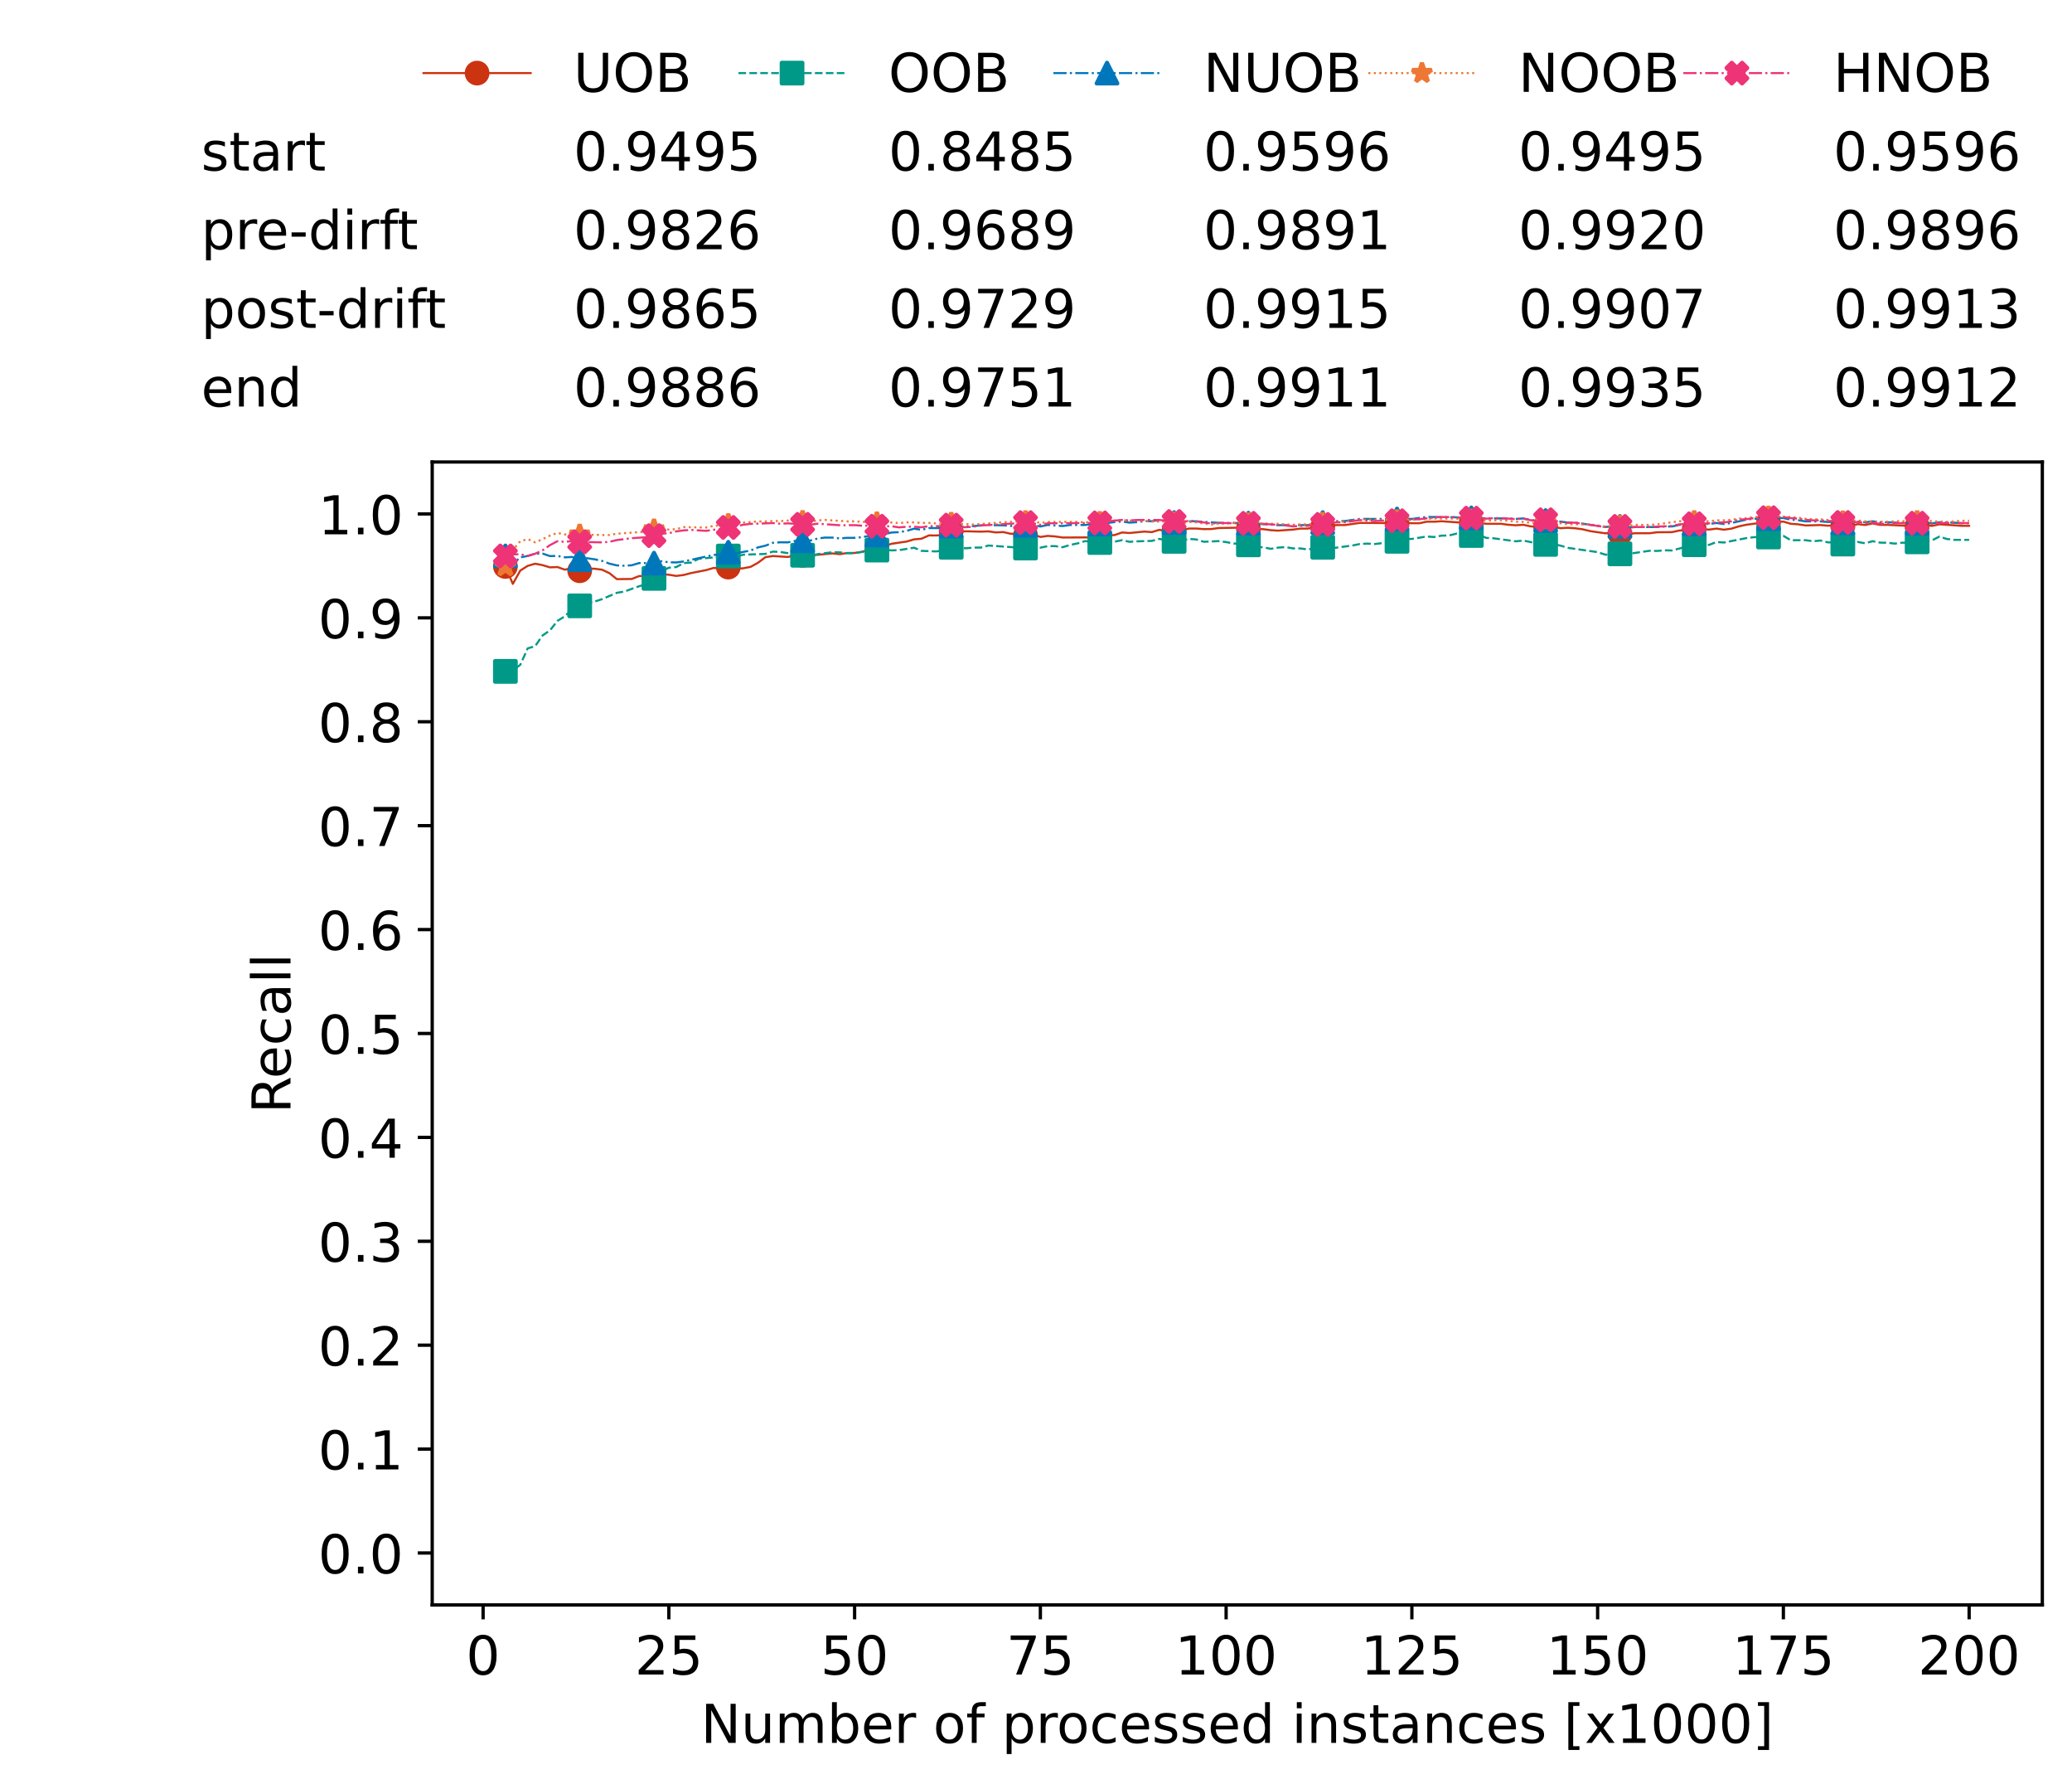 <?xml version="1.0" encoding="utf-8" standalone="no"?>
<!DOCTYPE svg PUBLIC "-//W3C//DTD SVG 1.1//EN"
  "http://www.w3.org/Graphics/SVG/1.1/DTD/svg11.dtd">
<!-- Created with matplotlib (https://matplotlib.org/) -->
<svg height="432.615pt" version="1.1" viewBox="0 0 502.65 432.615" width="502.65pt" xmlns="http://www.w3.org/2000/svg" xmlns:xlink="http://www.w3.org/1999/xlink">
 <defs>
  <style type="text/css">*{stroke-linecap:butt;stroke-linejoin:round;}</style>
 </defs>
 <g id="figure_1">
  <g id="patch_1">
   <path d="M 0 432.615 
L 502.65 432.615 
L 502.65 0 
L 0 0 
z
" style="fill:#ffffff;"/>
  </g>
  <g id="axes_1">
   <g id="patch_2">
    <path d="M 104.85 389.252 
L 495.45 389.252 
L 495.45 112.052 
L 104.85 112.052 
z
" style="fill:#ffffff;"/>
   </g>
   <g id="matplotlib.axis_1">
    <g id="xtick_1">
     <g id="line2d_1">
      <defs>
       <path d="M 0 0 
L 0 3.5 
" id="m696b1c3afa" style="stroke:#000000;stroke-width:0.8;"/>
      </defs>
      <g>
       <use style="stroke:#000000;stroke-width:0.8;" x="117.197" xlink:href="#m696b1c3afa" y="389.252"/>
      </g>
     </g>
     <g id="text_1">
      <!-- 0 -->
      <g transform="translate(113.061 406.13)scale(0.13 -0.13)">
       <defs>
        <path d="M 31.781 66.406 
Q 24.172 66.406 20.328 58.906 
Q 16.5 51.422 16.5 36.375 
Q 16.5 21.391 20.328 13.891 
Q 24.172 6.391 31.781 6.391 
Q 39.453 6.391 43.281 13.891 
Q 47.125 21.391 47.125 36.375 
Q 47.125 51.422 43.281 58.906 
Q 39.453 66.406 31.781 66.406 
z
M 31.781 74.219 
Q 44.047 74.219 50.516 64.516 
Q 56.984 54.828 56.984 36.375 
Q 56.984 17.969 50.516 8.266 
Q 44.047 -1.422 31.781 -1.422 
Q 19.531 -1.422 13.062 8.266 
Q 6.594 17.969 6.594 36.375 
Q 6.594 54.828 13.062 64.516 
Q 19.531 74.219 31.781 74.219 
z
" id="DejaVuSans-48"/>
       </defs>
       <use xlink:href="#DejaVuSans-48"/>
      </g>
     </g>
    </g>
    <g id="xtick_2">
     <g id="line2d_2">
      <g>
       <use style="stroke:#000000;stroke-width:0.8;" x="162.259" xlink:href="#m696b1c3afa" y="389.252"/>
      </g>
     </g>
     <g id="text_2">
      <!-- 25 -->
      <g transform="translate(153.988 406.13)scale(0.13 -0.13)">
       <defs>
        <path d="M 19.188 8.297 
L 53.609 8.297 
L 53.609 0 
L 7.328 0 
L 7.328 8.297 
Q 12.938 14.109 22.625 23.891 
Q 32.328 33.688 34.812 36.531 
Q 39.547 41.844 41.422 45.531 
Q 43.312 49.219 43.312 52.781 
Q 43.312 58.594 39.234 62.25 
Q 35.156 65.922 28.609 65.922 
Q 23.969 65.922 18.812 64.312 
Q 13.672 62.703 7.812 59.422 
L 7.812 69.391 
Q 13.766 71.781 18.938 73 
Q 24.125 74.219 28.422 74.219 
Q 39.75 74.219 46.484 68.547 
Q 53.219 62.891 53.219 53.422 
Q 53.219 48.922 51.531 44.891 
Q 49.859 40.875 45.406 35.406 
Q 44.188 33.984 37.641 27.219 
Q 31.109 20.453 19.188 8.297 
z
" id="DejaVuSans-50"/>
        <path d="M 10.797 72.906 
L 49.516 72.906 
L 49.516 64.594 
L 19.828 64.594 
L 19.828 46.734 
Q 21.969 47.469 24.109 47.828 
Q 26.266 48.188 28.422 48.188 
Q 40.625 48.188 47.75 41.5 
Q 54.891 34.812 54.891 23.391 
Q 54.891 11.625 47.562 5.094 
Q 40.234 -1.422 26.906 -1.422 
Q 22.312 -1.422 17.547 -0.641 
Q 12.797 0.141 7.719 1.703 
L 7.719 11.625 
Q 12.109 9.234 16.797 8.062 
Q 21.484 6.891 26.703 6.891 
Q 35.156 6.891 40.078 11.328 
Q 45.016 15.766 45.016 23.391 
Q 45.016 31 40.078 35.438 
Q 35.156 39.891 26.703 39.891 
Q 22.75 39.891 18.812 39.016 
Q 14.891 38.141 10.797 36.281 
z
" id="DejaVuSans-53"/>
       </defs>
       <use xlink:href="#DejaVuSans-50"/>
       <use x="63.623" xlink:href="#DejaVuSans-53"/>
      </g>
     </g>
    </g>
    <g id="xtick_3">
     <g id="line2d_3">
      <g>
       <use style="stroke:#000000;stroke-width:0.8;" x="207.322" xlink:href="#m696b1c3afa" y="389.252"/>
      </g>
     </g>
     <g id="text_3">
      <!-- 50 -->
      <g transform="translate(199.05 406.13)scale(0.13 -0.13)">
       <use xlink:href="#DejaVuSans-53"/>
       <use x="63.623" xlink:href="#DejaVuSans-48"/>
      </g>
     </g>
    </g>
    <g id="xtick_4">
     <g id="line2d_4">
      <g>
       <use style="stroke:#000000;stroke-width:0.8;" x="252.384" xlink:href="#m696b1c3afa" y="389.252"/>
      </g>
     </g>
     <g id="text_4">
      <!-- 75 -->
      <g transform="translate(244.113 406.13)scale(0.13 -0.13)">
       <defs>
        <path d="M 8.203 72.906 
L 55.078 72.906 
L 55.078 68.703 
L 28.609 0 
L 18.312 0 
L 43.219 64.594 
L 8.203 64.594 
z
" id="DejaVuSans-55"/>
       </defs>
       <use xlink:href="#DejaVuSans-55"/>
       <use x="63.623" xlink:href="#DejaVuSans-53"/>
      </g>
     </g>
    </g>
    <g id="xtick_5">
     <g id="line2d_5">
      <g>
       <use style="stroke:#000000;stroke-width:0.8;" x="297.446" xlink:href="#m696b1c3afa" y="389.252"/>
      </g>
     </g>
     <g id="text_5">
      <!-- 100 -->
      <g transform="translate(285.039 406.13)scale(0.13 -0.13)">
       <defs>
        <path d="M 12.406 8.297 
L 28.516 8.297 
L 28.516 63.922 
L 10.984 60.406 
L 10.984 69.391 
L 28.422 72.906 
L 38.281 72.906 
L 38.281 8.297 
L 54.391 8.297 
L 54.391 0 
L 12.406 0 
z
" id="DejaVuSans-49"/>
       </defs>
       <use xlink:href="#DejaVuSans-49"/>
       <use x="63.623" xlink:href="#DejaVuSans-48"/>
       <use x="127.246" xlink:href="#DejaVuSans-48"/>
      </g>
     </g>
    </g>
    <g id="xtick_6">
     <g id="line2d_6">
      <g>
       <use style="stroke:#000000;stroke-width:0.8;" x="342.509" xlink:href="#m696b1c3afa" y="389.252"/>
      </g>
     </g>
     <g id="text_6">
      <!-- 125 -->
      <g transform="translate(330.102 406.13)scale(0.13 -0.13)">
       <use xlink:href="#DejaVuSans-49"/>
       <use x="63.623" xlink:href="#DejaVuSans-50"/>
       <use x="127.246" xlink:href="#DejaVuSans-53"/>
      </g>
     </g>
    </g>
    <g id="xtick_7">
     <g id="line2d_7">
      <g>
       <use style="stroke:#000000;stroke-width:0.8;" x="387.571" xlink:href="#m696b1c3afa" y="389.252"/>
      </g>
     </g>
     <g id="text_7">
      <!-- 150 -->
      <g transform="translate(375.164 406.13)scale(0.13 -0.13)">
       <use xlink:href="#DejaVuSans-49"/>
       <use x="63.623" xlink:href="#DejaVuSans-53"/>
       <use x="127.246" xlink:href="#DejaVuSans-48"/>
      </g>
     </g>
    </g>
    <g id="xtick_8">
     <g id="line2d_8">
      <g>
       <use style="stroke:#000000;stroke-width:0.8;" x="432.633" xlink:href="#m696b1c3afa" y="389.252"/>
      </g>
     </g>
     <g id="text_8">
      <!-- 175 -->
      <g transform="translate(420.226 406.13)scale(0.13 -0.13)">
       <use xlink:href="#DejaVuSans-49"/>
       <use x="63.623" xlink:href="#DejaVuSans-55"/>
       <use x="127.246" xlink:href="#DejaVuSans-53"/>
      </g>
     </g>
    </g>
    <g id="xtick_9">
     <g id="line2d_9">
      <g>
       <use style="stroke:#000000;stroke-width:0.8;" x="477.695" xlink:href="#m696b1c3afa" y="389.252"/>
      </g>
     </g>
     <g id="text_9">
      <!-- 200 -->
      <g transform="translate(465.289 406.13)scale(0.13 -0.13)">
       <use xlink:href="#DejaVuSans-50"/>
       <use x="63.623" xlink:href="#DejaVuSans-48"/>
       <use x="127.246" xlink:href="#DejaVuSans-48"/>
      </g>
     </g>
    </g>
    <g id="text_10">
     <!-- Number of processed instances [x1000] -->
     <g transform="translate(170.025 422.711)scale(0.13 -0.13)">
      <defs>
       <path d="M 9.812 72.906 
L 23.094 72.906 
L 55.422 11.922 
L 55.422 72.906 
L 64.984 72.906 
L 64.984 0 
L 51.703 0 
L 19.391 60.984 
L 19.391 0 
L 9.812 0 
z
" id="DejaVuSans-78"/>
       <path d="M 8.5 21.578 
L 8.5 54.688 
L 17.484 54.688 
L 17.484 21.922 
Q 17.484 14.156 20.5 10.266 
Q 23.531 6.391 29.594 6.391 
Q 36.859 6.391 41.078 11.031 
Q 45.312 15.672 45.312 23.688 
L 45.312 54.688 
L 54.297 54.688 
L 54.297 0 
L 45.312 0 
L 45.312 8.406 
Q 42.047 3.422 37.719 1 
Q 33.406 -1.422 27.688 -1.422 
Q 18.266 -1.422 13.375 4.438 
Q 8.5 10.297 8.5 21.578 
z
M 31.109 56 
z
" id="DejaVuSans-117"/>
       <path d="M 52 44.188 
Q 55.375 50.25 60.062 53.125 
Q 64.75 56 71.094 56 
Q 79.641 56 84.281 50.016 
Q 88.922 44.047 88.922 33.016 
L 88.922 0 
L 79.891 0 
L 79.891 32.719 
Q 79.891 40.578 77.094 44.375 
Q 74.312 48.188 68.609 48.188 
Q 61.625 48.188 57.562 43.547 
Q 53.516 38.922 53.516 30.906 
L 53.516 0 
L 44.484 0 
L 44.484 32.719 
Q 44.484 40.625 41.703 44.406 
Q 38.922 48.188 33.109 48.188 
Q 26.219 48.188 22.156 43.531 
Q 18.109 38.875 18.109 30.906 
L 18.109 0 
L 9.078 0 
L 9.078 54.688 
L 18.109 54.688 
L 18.109 46.188 
Q 21.188 51.219 25.484 53.609 
Q 29.781 56 35.688 56 
Q 41.656 56 45.828 52.969 
Q 50 49.953 52 44.188 
z
" id="DejaVuSans-109"/>
       <path d="M 48.688 27.297 
Q 48.688 37.203 44.609 42.844 
Q 40.531 48.484 33.406 48.484 
Q 26.266 48.484 22.188 42.844 
Q 18.109 37.203 18.109 27.297 
Q 18.109 17.391 22.188 11.75 
Q 26.266 6.109 33.406 6.109 
Q 40.531 6.109 44.609 11.75 
Q 48.688 17.391 48.688 27.297 
z
M 18.109 46.391 
Q 20.953 51.266 25.266 53.625 
Q 29.594 56 35.594 56 
Q 45.562 56 51.781 48.094 
Q 58.016 40.188 58.016 27.297 
Q 58.016 14.406 51.781 6.484 
Q 45.562 -1.422 35.594 -1.422 
Q 29.594 -1.422 25.266 0.953 
Q 20.953 3.328 18.109 8.203 
L 18.109 0 
L 9.078 0 
L 9.078 75.984 
L 18.109 75.984 
z
" id="DejaVuSans-98"/>
       <path d="M 56.203 29.594 
L 56.203 25.203 
L 14.891 25.203 
Q 15.484 15.922 20.484 11.062 
Q 25.484 6.203 34.422 6.203 
Q 39.594 6.203 44.453 7.469 
Q 49.312 8.734 54.109 11.281 
L 54.109 2.781 
Q 49.266 0.734 44.188 -0.344 
Q 39.109 -1.422 33.891 -1.422 
Q 20.797 -1.422 13.156 6.188 
Q 5.516 13.812 5.516 26.812 
Q 5.516 40.234 12.766 48.109 
Q 20.016 56 32.328 56 
Q 43.359 56 49.781 48.891 
Q 56.203 41.797 56.203 29.594 
z
M 47.219 32.234 
Q 47.125 39.594 43.094 43.984 
Q 39.062 48.391 32.422 48.391 
Q 24.906 48.391 20.391 44.141 
Q 15.875 39.891 15.188 32.172 
z
" id="DejaVuSans-101"/>
       <path d="M 41.109 46.297 
Q 39.594 47.172 37.812 47.578 
Q 36.031 48 33.891 48 
Q 26.266 48 22.188 43.047 
Q 18.109 38.094 18.109 28.812 
L 18.109 0 
L 9.078 0 
L 9.078 54.688 
L 18.109 54.688 
L 18.109 46.188 
Q 20.953 51.172 25.484 53.578 
Q 30.031 56 36.531 56 
Q 37.453 56 38.578 55.875 
Q 39.703 55.766 41.062 55.516 
z
" id="DejaVuSans-114"/>
       <path id="DejaVuSans-32"/>
       <path d="M 30.609 48.391 
Q 23.391 48.391 19.188 42.75 
Q 14.984 37.109 14.984 27.297 
Q 14.984 17.484 19.156 11.844 
Q 23.344 6.203 30.609 6.203 
Q 37.797 6.203 41.984 11.859 
Q 46.188 17.531 46.188 27.297 
Q 46.188 37.016 41.984 42.703 
Q 37.797 48.391 30.609 48.391 
z
M 30.609 56 
Q 42.328 56 49.016 48.375 
Q 55.719 40.766 55.719 27.297 
Q 55.719 13.875 49.016 6.219 
Q 42.328 -1.422 30.609 -1.422 
Q 18.844 -1.422 12.172 6.219 
Q 5.516 13.875 5.516 27.297 
Q 5.516 40.766 12.172 48.375 
Q 18.844 56 30.609 56 
z
" id="DejaVuSans-111"/>
       <path d="M 37.109 75.984 
L 37.109 68.5 
L 28.516 68.5 
Q 23.688 68.5 21.797 66.547 
Q 19.922 64.594 19.922 59.516 
L 19.922 54.688 
L 34.719 54.688 
L 34.719 47.703 
L 19.922 47.703 
L 19.922 0 
L 10.891 0 
L 10.891 47.703 
L 2.297 47.703 
L 2.297 54.688 
L 10.891 54.688 
L 10.891 58.5 
Q 10.891 67.625 15.141 71.797 
Q 19.391 75.984 28.609 75.984 
z
" id="DejaVuSans-102"/>
       <path d="M 18.109 8.203 
L 18.109 -20.797 
L 9.078 -20.797 
L 9.078 54.688 
L 18.109 54.688 
L 18.109 46.391 
Q 20.953 51.266 25.266 53.625 
Q 29.594 56 35.594 56 
Q 45.562 56 51.781 48.094 
Q 58.016 40.188 58.016 27.297 
Q 58.016 14.406 51.781 6.484 
Q 45.562 -1.422 35.594 -1.422 
Q 29.594 -1.422 25.266 0.953 
Q 20.953 3.328 18.109 8.203 
z
M 48.688 27.297 
Q 48.688 37.203 44.609 42.844 
Q 40.531 48.484 33.406 48.484 
Q 26.266 48.484 22.188 42.844 
Q 18.109 37.203 18.109 27.297 
Q 18.109 17.391 22.188 11.75 
Q 26.266 6.109 33.406 6.109 
Q 40.531 6.109 44.609 11.75 
Q 48.688 17.391 48.688 27.297 
z
" id="DejaVuSans-112"/>
       <path d="M 48.781 52.594 
L 48.781 44.188 
Q 44.969 46.297 41.141 47.344 
Q 37.312 48.391 33.406 48.391 
Q 24.656 48.391 19.812 42.844 
Q 14.984 37.312 14.984 27.297 
Q 14.984 17.281 19.812 11.734 
Q 24.656 6.203 33.406 6.203 
Q 37.312 6.203 41.141 7.25 
Q 44.969 8.297 48.781 10.406 
L 48.781 2.094 
Q 45.016 0.344 40.984 -0.531 
Q 36.969 -1.422 32.422 -1.422 
Q 20.062 -1.422 12.781 6.344 
Q 5.516 14.109 5.516 27.297 
Q 5.516 40.672 12.859 48.328 
Q 20.219 56 33.016 56 
Q 37.156 56 41.109 55.141 
Q 45.062 54.297 48.781 52.594 
z
" id="DejaVuSans-99"/>
       <path d="M 44.281 53.078 
L 44.281 44.578 
Q 40.484 46.531 36.375 47.5 
Q 32.281 48.484 27.875 48.484 
Q 21.188 48.484 17.844 46.438 
Q 14.5 44.391 14.5 40.281 
Q 14.5 37.156 16.891 35.375 
Q 19.281 33.594 26.516 31.984 
L 29.594 31.297 
Q 39.156 29.25 43.188 25.516 
Q 47.219 21.781 47.219 15.094 
Q 47.219 7.469 41.188 3.016 
Q 35.156 -1.422 24.609 -1.422 
Q 20.219 -1.422 15.453 -0.562 
Q 10.688 0.297 5.422 2 
L 5.422 11.281 
Q 10.406 8.688 15.234 7.391 
Q 20.062 6.109 24.812 6.109 
Q 31.156 6.109 34.562 8.281 
Q 37.984 10.453 37.984 14.406 
Q 37.984 18.062 35.516 20.016 
Q 33.062 21.969 24.703 23.781 
L 21.578 24.516 
Q 13.234 26.266 9.516 29.906 
Q 5.812 33.547 5.812 39.891 
Q 5.812 47.609 11.281 51.797 
Q 16.75 56 26.812 56 
Q 31.781 56 36.172 55.266 
Q 40.578 54.547 44.281 53.078 
z
" id="DejaVuSans-115"/>
       <path d="M 45.406 46.391 
L 45.406 75.984 
L 54.391 75.984 
L 54.391 0 
L 45.406 0 
L 45.406 8.203 
Q 42.578 3.328 38.25 0.953 
Q 33.938 -1.422 27.875 -1.422 
Q 17.969 -1.422 11.734 6.484 
Q 5.516 14.406 5.516 27.297 
Q 5.516 40.188 11.734 48.094 
Q 17.969 56 27.875 56 
Q 33.938 56 38.25 53.625 
Q 42.578 51.266 45.406 46.391 
z
M 14.797 27.297 
Q 14.797 17.391 18.875 11.75 
Q 22.953 6.109 30.078 6.109 
Q 37.203 6.109 41.297 11.75 
Q 45.406 17.391 45.406 27.297 
Q 45.406 37.203 41.297 42.844 
Q 37.203 48.484 30.078 48.484 
Q 22.953 48.484 18.875 42.844 
Q 14.797 37.203 14.797 27.297 
z
" id="DejaVuSans-100"/>
       <path d="M 9.422 54.688 
L 18.406 54.688 
L 18.406 0 
L 9.422 0 
z
M 9.422 75.984 
L 18.406 75.984 
L 18.406 64.594 
L 9.422 64.594 
z
" id="DejaVuSans-105"/>
       <path d="M 54.891 33.016 
L 54.891 0 
L 45.906 0 
L 45.906 32.719 
Q 45.906 40.484 42.875 44.328 
Q 39.844 48.188 33.797 48.188 
Q 26.516 48.188 22.312 43.547 
Q 18.109 38.922 18.109 30.906 
L 18.109 0 
L 9.078 0 
L 9.078 54.688 
L 18.109 54.688 
L 18.109 46.188 
Q 21.344 51.125 25.703 53.562 
Q 30.078 56 35.797 56 
Q 45.219 56 50.047 50.172 
Q 54.891 44.344 54.891 33.016 
z
" id="DejaVuSans-110"/>
       <path d="M 18.312 70.219 
L 18.312 54.688 
L 36.812 54.688 
L 36.812 47.703 
L 18.312 47.703 
L 18.312 18.016 
Q 18.312 11.328 20.141 9.422 
Q 21.969 7.516 27.594 7.516 
L 36.812 7.516 
L 36.812 0 
L 27.594 0 
Q 17.188 0 13.234 3.875 
Q 9.281 7.766 9.281 18.016 
L 9.281 47.703 
L 2.688 47.703 
L 2.688 54.688 
L 9.281 54.688 
L 9.281 70.219 
z
" id="DejaVuSans-116"/>
       <path d="M 34.281 27.484 
Q 23.391 27.484 19.188 25 
Q 14.984 22.516 14.984 16.5 
Q 14.984 11.719 18.141 8.906 
Q 21.297 6.109 26.703 6.109 
Q 34.188 6.109 38.703 11.406 
Q 43.219 16.703 43.219 25.484 
L 43.219 27.484 
z
M 52.203 31.203 
L 52.203 0 
L 43.219 0 
L 43.219 8.297 
Q 40.141 3.328 35.547 0.953 
Q 30.953 -1.422 24.312 -1.422 
Q 15.922 -1.422 10.953 3.297 
Q 6 8.016 6 15.922 
Q 6 25.141 12.172 29.828 
Q 18.359 34.516 30.609 34.516 
L 43.219 34.516 
L 43.219 35.406 
Q 43.219 41.609 39.141 45 
Q 35.062 48.391 27.688 48.391 
Q 23 48.391 18.547 47.266 
Q 14.109 46.141 10.016 43.891 
L 10.016 52.203 
Q 14.938 54.109 19.578 55.047 
Q 24.219 56 28.609 56 
Q 40.484 56 46.344 49.844 
Q 52.203 43.703 52.203 31.203 
z
" id="DejaVuSans-97"/>
       <path d="M 8.594 75.984 
L 29.297 75.984 
L 29.297 69 
L 17.578 69 
L 17.578 -6.203 
L 29.297 -6.203 
L 29.297 -13.188 
L 8.594 -13.188 
z
" id="DejaVuSans-91"/>
       <path d="M 54.891 54.688 
L 35.109 28.078 
L 55.906 0 
L 45.312 0 
L 29.391 21.484 
L 13.484 0 
L 2.875 0 
L 24.125 28.609 
L 4.688 54.688 
L 15.281 54.688 
L 29.781 35.203 
L 44.281 54.688 
z
" id="DejaVuSans-120"/>
       <path d="M 30.422 75.984 
L 30.422 -13.188 
L 9.719 -13.188 
L 9.719 -6.203 
L 21.391 -6.203 
L 21.391 69 
L 9.719 69 
L 9.719 75.984 
z
" id="DejaVuSans-93"/>
      </defs>
      <use xlink:href="#DejaVuSans-78"/>
      <use x="74.805" xlink:href="#DejaVuSans-117"/>
      <use x="138.184" xlink:href="#DejaVuSans-109"/>
      <use x="235.596" xlink:href="#DejaVuSans-98"/>
      <use x="299.072" xlink:href="#DejaVuSans-101"/>
      <use x="360.596" xlink:href="#DejaVuSans-114"/>
      <use x="401.709" xlink:href="#DejaVuSans-32"/>
      <use x="433.496" xlink:href="#DejaVuSans-111"/>
      <use x="494.678" xlink:href="#DejaVuSans-102"/>
      <use x="529.883" xlink:href="#DejaVuSans-32"/>
      <use x="561.67" xlink:href="#DejaVuSans-112"/>
      <use x="625.146" xlink:href="#DejaVuSans-114"/>
      <use x="664.01" xlink:href="#DejaVuSans-111"/>
      <use x="725.191" xlink:href="#DejaVuSans-99"/>
      <use x="780.172" xlink:href="#DejaVuSans-101"/>
      <use x="841.695" xlink:href="#DejaVuSans-115"/>
      <use x="893.795" xlink:href="#DejaVuSans-115"/>
      <use x="945.895" xlink:href="#DejaVuSans-101"/>
      <use x="1007.418" xlink:href="#DejaVuSans-100"/>
      <use x="1070.895" xlink:href="#DejaVuSans-32"/>
      <use x="1102.682" xlink:href="#DejaVuSans-105"/>
      <use x="1130.465" xlink:href="#DejaVuSans-110"/>
      <use x="1193.844" xlink:href="#DejaVuSans-115"/>
      <use x="1245.943" xlink:href="#DejaVuSans-116"/>
      <use x="1285.152" xlink:href="#DejaVuSans-97"/>
      <use x="1346.432" xlink:href="#DejaVuSans-110"/>
      <use x="1409.811" xlink:href="#DejaVuSans-99"/>
      <use x="1464.791" xlink:href="#DejaVuSans-101"/>
      <use x="1526.314" xlink:href="#DejaVuSans-115"/>
      <use x="1578.414" xlink:href="#DejaVuSans-32"/>
      <use x="1610.201" xlink:href="#DejaVuSans-91"/>
      <use x="1649.215" xlink:href="#DejaVuSans-120"/>
      <use x="1708.395" xlink:href="#DejaVuSans-49"/>
      <use x="1772.018" xlink:href="#DejaVuSans-48"/>
      <use x="1835.641" xlink:href="#DejaVuSans-48"/>
      <use x="1899.264" xlink:href="#DejaVuSans-48"/>
      <use x="1962.887" xlink:href="#DejaVuSans-93"/>
     </g>
    </g>
   </g>
   <g id="matplotlib.axis_2">
    <g id="ytick_1">
     <g id="line2d_10">
      <defs>
       <path d="M 0 0 
L -3.5 0 
" id="mca8e8775a2" style="stroke:#000000;stroke-width:0.8;"/>
      </defs>
      <g>
       <use style="stroke:#000000;stroke-width:0.8;" x="104.85" xlink:href="#mca8e8775a2" y="376.652"/>
      </g>
     </g>
     <g id="text_11">
      <!-- 0.0 -->
      <g transform="translate(77.176 381.591)scale(0.13 -0.13)">
       <defs>
        <path d="M 10.688 12.406 
L 21 12.406 
L 21 0 
L 10.688 0 
z
" id="DejaVuSans-46"/>
       </defs>
       <use xlink:href="#DejaVuSans-48"/>
       <use x="63.623" xlink:href="#DejaVuSans-46"/>
       <use x="95.41" xlink:href="#DejaVuSans-48"/>
      </g>
     </g>
    </g>
    <g id="ytick_2">
     <g id="line2d_11">
      <g>
       <use style="stroke:#000000;stroke-width:0.8;" x="104.85" xlink:href="#mca8e8775a2" y="351.452"/>
      </g>
     </g>
     <g id="text_12">
      <!-- 0.1 -->
      <g transform="translate(77.176 356.391)scale(0.13 -0.13)">
       <use xlink:href="#DejaVuSans-48"/>
       <use x="63.623" xlink:href="#DejaVuSans-46"/>
       <use x="95.41" xlink:href="#DejaVuSans-49"/>
      </g>
     </g>
    </g>
    <g id="ytick_3">
     <g id="line2d_12">
      <g>
       <use style="stroke:#000000;stroke-width:0.8;" x="104.85" xlink:href="#mca8e8775a2" y="326.252"/>
      </g>
     </g>
     <g id="text_13">
      <!-- 0.2 -->
      <g transform="translate(77.176 331.191)scale(0.13 -0.13)">
       <use xlink:href="#DejaVuSans-48"/>
       <use x="63.623" xlink:href="#DejaVuSans-46"/>
       <use x="95.41" xlink:href="#DejaVuSans-50"/>
      </g>
     </g>
    </g>
    <g id="ytick_4">
     <g id="line2d_13">
      <g>
       <use style="stroke:#000000;stroke-width:0.8;" x="104.85" xlink:href="#mca8e8775a2" y="301.052"/>
      </g>
     </g>
     <g id="text_14">
      <!-- 0.3 -->
      <g transform="translate(77.176 305.991)scale(0.13 -0.13)">
       <defs>
        <path d="M 40.578 39.312 
Q 47.656 37.797 51.625 33 
Q 55.609 28.219 55.609 21.188 
Q 55.609 10.406 48.188 4.484 
Q 40.766 -1.422 27.094 -1.422 
Q 22.516 -1.422 17.656 -0.516 
Q 12.797 0.391 7.625 2.203 
L 7.625 11.719 
Q 11.719 9.328 16.594 8.109 
Q 21.484 6.891 26.812 6.891 
Q 36.078 6.891 40.938 10.547 
Q 45.797 14.203 45.797 21.188 
Q 45.797 27.641 41.281 31.266 
Q 36.766 34.906 28.719 34.906 
L 20.219 34.906 
L 20.219 43.016 
L 29.109 43.016 
Q 36.375 43.016 40.234 45.922 
Q 44.094 48.828 44.094 54.297 
Q 44.094 59.906 40.109 62.906 
Q 36.141 65.922 28.719 65.922 
Q 24.656 65.922 20.016 65.031 
Q 15.375 64.156 9.812 62.312 
L 9.812 71.094 
Q 15.438 72.656 20.344 73.438 
Q 25.25 74.219 29.594 74.219 
Q 40.828 74.219 47.359 69.109 
Q 53.906 64.016 53.906 55.328 
Q 53.906 49.266 50.438 45.094 
Q 46.969 40.922 40.578 39.312 
z
" id="DejaVuSans-51"/>
       </defs>
       <use xlink:href="#DejaVuSans-48"/>
       <use x="63.623" xlink:href="#DejaVuSans-46"/>
       <use x="95.41" xlink:href="#DejaVuSans-51"/>
      </g>
     </g>
    </g>
    <g id="ytick_5">
     <g id="line2d_14">
      <g>
       <use style="stroke:#000000;stroke-width:0.8;" x="104.85" xlink:href="#mca8e8775a2" y="275.852"/>
      </g>
     </g>
     <g id="text_15">
      <!-- 0.4 -->
      <g transform="translate(77.176 280.791)scale(0.13 -0.13)">
       <defs>
        <path d="M 37.797 64.312 
L 12.891 25.391 
L 37.797 25.391 
z
M 35.203 72.906 
L 47.609 72.906 
L 47.609 25.391 
L 58.016 25.391 
L 58.016 17.188 
L 47.609 17.188 
L 47.609 0 
L 37.797 0 
L 37.797 17.188 
L 4.891 17.188 
L 4.891 26.703 
z
" id="DejaVuSans-52"/>
       </defs>
       <use xlink:href="#DejaVuSans-48"/>
       <use x="63.623" xlink:href="#DejaVuSans-46"/>
       <use x="95.41" xlink:href="#DejaVuSans-52"/>
      </g>
     </g>
    </g>
    <g id="ytick_6">
     <g id="line2d_15">
      <g>
       <use style="stroke:#000000;stroke-width:0.8;" x="104.85" xlink:href="#mca8e8775a2" y="250.652"/>
      </g>
     </g>
     <g id="text_16">
      <!-- 0.5 -->
      <g transform="translate(77.176 255.591)scale(0.13 -0.13)">
       <use xlink:href="#DejaVuSans-48"/>
       <use x="63.623" xlink:href="#DejaVuSans-46"/>
       <use x="95.41" xlink:href="#DejaVuSans-53"/>
      </g>
     </g>
    </g>
    <g id="ytick_7">
     <g id="line2d_16">
      <g>
       <use style="stroke:#000000;stroke-width:0.8;" x="104.85" xlink:href="#mca8e8775a2" y="225.452"/>
      </g>
     </g>
     <g id="text_17">
      <!-- 0.6 -->
      <g transform="translate(77.176 230.391)scale(0.13 -0.13)">
       <defs>
        <path d="M 33.016 40.375 
Q 26.375 40.375 22.484 35.828 
Q 18.609 31.297 18.609 23.391 
Q 18.609 15.531 22.484 10.953 
Q 26.375 6.391 33.016 6.391 
Q 39.656 6.391 43.531 10.953 
Q 47.406 15.531 47.406 23.391 
Q 47.406 31.297 43.531 35.828 
Q 39.656 40.375 33.016 40.375 
z
M 52.594 71.297 
L 52.594 62.312 
Q 48.875 64.062 45.094 64.984 
Q 41.312 65.922 37.594 65.922 
Q 27.828 65.922 22.672 59.328 
Q 17.531 52.734 16.797 39.406 
Q 19.672 43.656 24.016 45.922 
Q 28.375 48.188 33.594 48.188 
Q 44.578 48.188 50.953 41.516 
Q 57.328 34.859 57.328 23.391 
Q 57.328 12.156 50.688 5.359 
Q 44.047 -1.422 33.016 -1.422 
Q 20.359 -1.422 13.672 8.266 
Q 6.984 17.969 6.984 36.375 
Q 6.984 53.656 15.188 63.938 
Q 23.391 74.219 37.203 74.219 
Q 40.922 74.219 44.703 73.484 
Q 48.484 72.75 52.594 71.297 
z
" id="DejaVuSans-54"/>
       </defs>
       <use xlink:href="#DejaVuSans-48"/>
       <use x="63.623" xlink:href="#DejaVuSans-46"/>
       <use x="95.41" xlink:href="#DejaVuSans-54"/>
      </g>
     </g>
    </g>
    <g id="ytick_8">
     <g id="line2d_17">
      <g>
       <use style="stroke:#000000;stroke-width:0.8;" x="104.85" xlink:href="#mca8e8775a2" y="200.252"/>
      </g>
     </g>
     <g id="text_18">
      <!-- 0.7 -->
      <g transform="translate(77.176 205.191)scale(0.13 -0.13)">
       <use xlink:href="#DejaVuSans-48"/>
       <use x="63.623" xlink:href="#DejaVuSans-46"/>
       <use x="95.41" xlink:href="#DejaVuSans-55"/>
      </g>
     </g>
    </g>
    <g id="ytick_9">
     <g id="line2d_18">
      <g>
       <use style="stroke:#000000;stroke-width:0.8;" x="104.85" xlink:href="#mca8e8775a2" y="175.052"/>
      </g>
     </g>
     <g id="text_19">
      <!-- 0.8 -->
      <g transform="translate(77.176 179.991)scale(0.13 -0.13)">
       <defs>
        <path d="M 31.781 34.625 
Q 24.75 34.625 20.719 30.859 
Q 16.703 27.094 16.703 20.516 
Q 16.703 13.922 20.719 10.156 
Q 24.75 6.391 31.781 6.391 
Q 38.812 6.391 42.859 10.172 
Q 46.922 13.969 46.922 20.516 
Q 46.922 27.094 42.891 30.859 
Q 38.875 34.625 31.781 34.625 
z
M 21.922 38.812 
Q 15.578 40.375 12.031 44.719 
Q 8.5 49.078 8.5 55.328 
Q 8.5 64.062 14.719 69.141 
Q 20.953 74.219 31.781 74.219 
Q 42.672 74.219 48.875 69.141 
Q 55.078 64.062 55.078 55.328 
Q 55.078 49.078 51.531 44.719 
Q 48 40.375 41.703 38.812 
Q 48.828 37.156 52.797 32.312 
Q 56.781 27.484 56.781 20.516 
Q 56.781 9.906 50.312 4.234 
Q 43.844 -1.422 31.781 -1.422 
Q 19.734 -1.422 13.25 4.234 
Q 6.781 9.906 6.781 20.516 
Q 6.781 27.484 10.781 32.312 
Q 14.797 37.156 21.922 38.812 
z
M 18.312 54.391 
Q 18.312 48.734 21.844 45.562 
Q 25.391 42.391 31.781 42.391 
Q 38.141 42.391 41.719 45.562 
Q 45.312 48.734 45.312 54.391 
Q 45.312 60.062 41.719 63.234 
Q 38.141 66.406 31.781 66.406 
Q 25.391 66.406 21.844 63.234 
Q 18.312 60.062 18.312 54.391 
z
" id="DejaVuSans-56"/>
       </defs>
       <use xlink:href="#DejaVuSans-48"/>
       <use x="63.623" xlink:href="#DejaVuSans-46"/>
       <use x="95.41" xlink:href="#DejaVuSans-56"/>
      </g>
     </g>
    </g>
    <g id="ytick_10">
     <g id="line2d_19">
      <g>
       <use style="stroke:#000000;stroke-width:0.8;" x="104.85" xlink:href="#mca8e8775a2" y="149.852"/>
      </g>
     </g>
     <g id="text_20">
      <!-- 0.9 -->
      <g transform="translate(77.176 154.791)scale(0.13 -0.13)">
       <defs>
        <path d="M 10.984 1.516 
L 10.984 10.5 
Q 14.703 8.734 18.5 7.812 
Q 22.312 6.891 25.984 6.891 
Q 35.75 6.891 40.891 13.453 
Q 46.047 20.016 46.781 33.406 
Q 43.953 29.203 39.594 26.953 
Q 35.25 24.703 29.984 24.703 
Q 19.047 24.703 12.672 31.312 
Q 6.297 37.938 6.297 49.422 
Q 6.297 60.641 12.938 67.422 
Q 19.578 74.219 30.609 74.219 
Q 43.266 74.219 49.922 64.516 
Q 56.594 54.828 56.594 36.375 
Q 56.594 19.141 48.406 8.859 
Q 40.234 -1.422 26.422 -1.422 
Q 22.703 -1.422 18.891 -0.688 
Q 15.094 0.047 10.984 1.516 
z
M 30.609 32.422 
Q 37.25 32.422 41.125 36.953 
Q 45.016 41.5 45.016 49.422 
Q 45.016 57.281 41.125 61.844 
Q 37.25 66.406 30.609 66.406 
Q 23.969 66.406 20.094 61.844 
Q 16.219 57.281 16.219 49.422 
Q 16.219 41.5 20.094 36.953 
Q 23.969 32.422 30.609 32.422 
z
" id="DejaVuSans-57"/>
       </defs>
       <use xlink:href="#DejaVuSans-48"/>
       <use x="63.623" xlink:href="#DejaVuSans-46"/>
       <use x="95.41" xlink:href="#DejaVuSans-57"/>
      </g>
     </g>
    </g>
    <g id="ytick_11">
     <g id="line2d_20">
      <g>
       <use style="stroke:#000000;stroke-width:0.8;" x="104.85" xlink:href="#mca8e8775a2" y="124.652"/>
      </g>
     </g>
     <g id="text_21">
      <!-- 1.0 -->
      <g transform="translate(77.176 129.591)scale(0.13 -0.13)">
       <use xlink:href="#DejaVuSans-49"/>
       <use x="63.623" xlink:href="#DejaVuSans-46"/>
       <use x="95.41" xlink:href="#DejaVuSans-48"/>
      </g>
     </g>
    </g>
    <g id="text_22">
     <!-- Recall -->
     <g transform="translate(70.472 270.044)rotate(-90)scale(0.13 -0.13)">
      <defs>
       <path d="M 44.391 34.188 
Q 47.562 33.109 50.562 29.594 
Q 53.562 26.078 56.594 19.922 
L 66.609 0 
L 56 0 
L 46.688 18.703 
Q 43.062 26.031 39.672 28.422 
Q 36.281 30.812 30.422 30.812 
L 19.672 30.812 
L 19.672 0 
L 9.812 0 
L 9.812 72.906 
L 32.078 72.906 
Q 44.578 72.906 50.734 67.672 
Q 56.891 62.453 56.891 51.906 
Q 56.891 45.016 53.688 40.469 
Q 50.484 35.938 44.391 34.188 
z
M 19.672 64.797 
L 19.672 38.922 
L 32.078 38.922 
Q 39.203 38.922 42.844 42.219 
Q 46.484 45.516 46.484 51.906 
Q 46.484 58.297 42.844 61.547 
Q 39.203 64.797 32.078 64.797 
z
" id="DejaVuSans-82"/>
       <path d="M 9.422 75.984 
L 18.406 75.984 
L 18.406 0 
L 9.422 0 
z
" id="DejaVuSans-108"/>
      </defs>
      <use xlink:href="#DejaVuSans-82"/>
      <use x="64.982" xlink:href="#DejaVuSans-101"/>
      <use x="126.506" xlink:href="#DejaVuSans-99"/>
      <use x="181.486" xlink:href="#DejaVuSans-97"/>
      <use x="242.766" xlink:href="#DejaVuSans-108"/>
      <use x="270.549" xlink:href="#DejaVuSans-108"/>
     </g>
    </g>
   </g>
   <g id="line2d_21"/>
   <g id="line2d_22"/>
   <g id="line2d_23"/>
   <g id="line2d_24"/>
   <g id="line2d_25"/>
   <g id="line2d_26">
    <path clip-path="url(#pe8db9d31af)" d="M 122.605 137.379 
L 124.407 141.614 
L 126.21 138.383 
L 128.012 137.241 
L 129.815 136.719 
L 131.617 137.063 
L 133.419 137.602 
L 135.222 137.527 
L 137.024 138.16 
L 138.827 137.778 
L 140.629 138.428 
L 142.432 137.869 
L 144.234 137.941 
L 146.037 138.161 
L 147.839 139.004 
L 149.642 140.462 
L 153.247 140.422 
L 155.049 139.713 
L 156.852 139.687 
L 158.654 139.96 
L 160.457 139.263 
L 162.259 139.394 
L 164.062 139.684 
L 165.864 139.454 
L 167.667 138.982 
L 171.272 138.278 
L 173.074 137.756 
L 174.877 137.829 
L 176.679 137.542 
L 178.482 137.93 
L 180.284 137.834 
L 182.087 137.478 
L 183.889 136.486 
L 185.692 135.132 
L 187.494 134.857 
L 191.099 135.083 
L 192.902 134.724 
L 198.309 134.564 
L 201.914 134.221 
L 203.717 134.405 
L 205.519 134.119 
L 207.322 134.111 
L 209.124 133.831 
L 212.729 132.69 
L 214.532 132.48 
L 216.334 131.868 
L 219.939 131.345 
L 221.742 130.815 
L 223.544 130.658 
L 225.347 129.854 
L 227.149 129.866 
L 228.952 129.73 
L 230.754 128.857 
L 232.557 128.968 
L 234.359 128.852 
L 237.964 128.939 
L 239.767 128.872 
L 241.569 129.129 
L 243.372 129.041 
L 245.174 129.455 
L 246.976 129.455 
L 248.779 129.797 
L 250.581 129.652 
L 252.384 130.225 
L 254.186 129.97 
L 255.989 130.106 
L 257.791 130.368 
L 263.199 130.339 
L 266.804 130.376 
L 268.606 129.877 
L 270.409 129.764 
L 272.211 129.141 
L 274.014 129.273 
L 277.619 128.922 
L 279.421 129.05 
L 281.224 128.508 
L 283.026 128.774 
L 284.829 128.63 
L 286.631 128.638 
L 288.434 128.186 
L 290.236 128.186 
L 292.039 128.331 
L 293.841 128.31 
L 295.644 128.065 
L 301.051 127.965 
L 302.854 128.217 
L 304.656 128.346 
L 306.459 128.339 
L 308.261 128.591 
L 310.064 128.698 
L 313.669 128.442 
L 315.471 128.198 
L 317.274 128.198 
L 322.681 127.464 
L 324.484 127.342 
L 326.286 127.342 
L 329.891 126.82 
L 344.311 126.906 
L 346.114 126.532 
L 347.916 126.532 
L 349.719 126.419 
L 355.126 126.796 
L 356.928 126.646 
L 358.731 126.782 
L 360.533 127.037 
L 364.138 127.037 
L 365.941 127.277 
L 367.743 127.397 
L 369.546 127.281 
L 371.348 127.667 
L 373.151 127.795 
L 376.756 127.726 
L 378.558 128.106 
L 380.361 128.004 
L 382.163 128.131 
L 383.966 128.376 
L 385.768 128.815 
L 389.373 129.336 
L 391.176 129.308 
L 394.781 129.583 
L 396.583 129.329 
L 400.188 129.329 
L 401.991 129.089 
L 405.596 129.063 
L 407.398 128.669 
L 412.806 128.306 
L 414.608 128.442 
L 416.411 128.208 
L 418.213 128.463 
L 420.016 128.218 
L 421.818 127.664 
L 423.621 127.271 
L 427.226 126.795 
L 432.633 126.505 
L 434.436 127.035 
L 436.238 127.167 
L 438.041 127.441 
L 441.646 127.341 
L 443.448 127.502 
L 445.251 127.382 
L 447.053 127.627 
L 448.856 127.626 
L 450.658 127.119 
L 452.461 127.333 
L 454.263 126.951 
L 456.066 127.298 
L 457.868 127.298 
L 463.276 127.562 
L 465.078 127.562 
L 466.881 127.324 
L 468.683 127.549 
L 470.485 127.162 
L 475.893 127.531 
L 477.695 127.531 
L 477.695 127.531 
" style="fill:none;stroke:#cc3311;stroke-linecap:square;stroke-width:0.5;"/>
    <defs>
     <path d="M 0 2.5 
C 0.663 2.5 1.299 2.237 1.768 1.768 
C 2.237 1.299 2.5 0.663 2.5 0 
C 2.5 -0.663 2.237 -1.299 1.768 -1.768 
C 1.299 -2.237 0.663 -2.5 0 -2.5 
C -0.663 -2.5 -1.299 -2.237 -1.768 -1.768 
C -2.237 -1.299 -2.5 -0.663 -2.5 0 
C -2.5 0.663 -2.237 1.299 -1.768 1.768 
C -1.299 2.237 -0.663 2.5 0 2.5 
z
" id="m18d98c02a8" style="stroke:#cc3311;"/>
    </defs>
    <g clip-path="url(#pe8db9d31af)">
     <use style="fill:#cc3311;stroke:#cc3311;" x="122.605" xlink:href="#m18d98c02a8" y="137.379"/>
     <use style="fill:#cc3311;stroke:#cc3311;" x="140.629" xlink:href="#m18d98c02a8" y="138.428"/>
     <use style="fill:#cc3311;stroke:#cc3311;" x="158.654" xlink:href="#m18d98c02a8" y="139.96"/>
     <use style="fill:#cc3311;stroke:#cc3311;" x="176.679" xlink:href="#m18d98c02a8" y="137.542"/>
     <use style="fill:#cc3311;stroke:#cc3311;" x="194.704" xlink:href="#m18d98c02a8" y="134.688"/>
     <use style="fill:#cc3311;stroke:#cc3311;" x="212.729" xlink:href="#m18d98c02a8" y="132.69"/>
     <use style="fill:#cc3311;stroke:#cc3311;" x="230.754" xlink:href="#m18d98c02a8" y="128.857"/>
     <use style="fill:#cc3311;stroke:#cc3311;" x="248.779" xlink:href="#m18d98c02a8" y="129.797"/>
     <use style="fill:#cc3311;stroke:#cc3311;" x="266.804" xlink:href="#m18d98c02a8" y="130.376"/>
     <use style="fill:#cc3311;stroke:#cc3311;" x="284.829" xlink:href="#m18d98c02a8" y="128.63"/>
     <use style="fill:#cc3311;stroke:#cc3311;" x="302.854" xlink:href="#m18d98c02a8" y="128.217"/>
     <use style="fill:#cc3311;stroke:#cc3311;" x="320.879" xlink:href="#m18d98c02a8" y="127.742"/>
     <use style="fill:#cc3311;stroke:#cc3311;" x="338.904" xlink:href="#m18d98c02a8" y="126.799"/>
     <use style="fill:#cc3311;stroke:#cc3311;" x="356.928" xlink:href="#m18d98c02a8" y="126.646"/>
     <use style="fill:#cc3311;stroke:#cc3311;" x="374.953" xlink:href="#m18d98c02a8" y="127.758"/>
     <use style="fill:#cc3311;stroke:#cc3311;" x="392.978" xlink:href="#m18d98c02a8" y="129.42"/>
     <use style="fill:#cc3311;stroke:#cc3311;" x="411.003" xlink:href="#m18d98c02a8" y="128.292"/>
     <use style="fill:#cc3311;stroke:#cc3311;" x="429.028" xlink:href="#m18d98c02a8" y="126.683"/>
     <use style="fill:#cc3311;stroke:#cc3311;" x="447.053" xlink:href="#m18d98c02a8" y="127.627"/>
     <use style="fill:#cc3311;stroke:#cc3311;" x="465.078" xlink:href="#m18d98c02a8" y="127.562"/>
    </g>
   </g>
   <g id="line2d_27"/>
   <g id="line2d_28"/>
   <g id="line2d_29"/>
   <g id="line2d_30"/>
   <g id="line2d_31">
    <path clip-path="url(#pe8db9d31af)" d="M 122.605 162.834 
L 124.407 162.584 
L 126.21 161.248 
L 128.012 157.253 
L 129.815 156.721 
L 131.617 154.124 
L 133.419 152.886 
L 135.222 150.592 
L 137.024 149.478 
L 138.827 147.722 
L 142.432 146.262 
L 144.234 145.906 
L 146.037 145.323 
L 149.642 143.775 
L 151.444 143.474 
L 155.049 142.183 
L 156.852 141.67 
L 158.654 140.281 
L 160.457 138.639 
L 162.259 137.684 
L 164.062 137.526 
L 165.864 136.565 
L 167.667 136.447 
L 169.469 135.534 
L 176.679 134.862 
L 178.482 135.02 
L 180.284 134.538 
L 185.692 134.346 
L 187.494 133.781 
L 189.297 133.871 
L 192.902 134.439 
L 196.507 134.91 
L 198.309 134.4 
L 201.914 133.934 
L 203.717 133.963 
L 205.519 134.17 
L 207.322 134.157 
L 209.124 133.862 
L 210.927 133.753 
L 212.729 133.412 
L 214.532 133.343 
L 216.334 133.49 
L 218.137 133.421 
L 221.742 132.838 
L 223.544 133.603 
L 227.149 133.739 
L 228.952 133.474 
L 230.754 132.725 
L 234.359 132.98 
L 236.162 132.809 
L 237.964 132.806 
L 239.767 132.306 
L 246.976 132.811 
L 248.779 132.91 
L 250.581 132.629 
L 252.384 132.83 
L 254.186 132.454 
L 255.989 132.454 
L 257.791 132.718 
L 259.594 132.174 
L 261.396 131.794 
L 263.199 131.24 
L 266.804 131.576 
L 270.409 131.374 
L 272.211 131.006 
L 274.014 131.405 
L 275.816 131.292 
L 279.421 131.187 
L 281.224 130.708 
L 284.829 131.295 
L 286.631 131.175 
L 288.434 130.701 
L 290.236 130.84 
L 292.039 131.4 
L 295.644 131.236 
L 297.446 131.471 
L 299.249 131.82 
L 301.051 131.908 
L 302.854 132.14 
L 304.656 132.638 
L 306.459 132.737 
L 308.261 133.11 
L 310.064 132.814 
L 311.866 132.692 
L 313.669 133.006 
L 315.471 133.016 
L 317.274 133.257 
L 320.879 132.725 
L 322.681 133.024 
L 328.089 132.304 
L 329.891 131.941 
L 331.694 131.845 
L 333.496 131.944 
L 335.299 131.732 
L 337.101 131.402 
L 338.904 131.283 
L 340.706 130.705 
L 342.509 130.708 
L 346.114 130.115 
L 347.916 130.244 
L 349.719 129.907 
L 351.521 129.87 
L 353.324 129.431 
L 356.928 129.88 
L 358.731 129.691 
L 360.533 130.454 
L 362.336 130.555 
L 367.743 131.288 
L 369.546 131.1 
L 371.348 131.479 
L 374.953 132.032 
L 376.756 131.935 
L 378.558 132.336 
L 380.361 132.868 
L 387.571 133.912 
L 389.373 134.501 
L 391.176 134.579 
L 392.978 134.324 
L 394.781 134.373 
L 400.188 133.582 
L 401.991 133.619 
L 403.793 133.47 
L 405.596 133.511 
L 409.201 132.558 
L 411.003 132.108 
L 412.806 131.886 
L 414.608 132.153 
L 416.411 131.453 
L 418.213 131.58 
L 423.621 130.515 
L 425.423 130.293 
L 432.633 129.965 
L 434.436 131.026 
L 438.041 131.014 
L 439.843 131.277 
L 441.646 131.092 
L 443.448 131.547 
L 445.251 131.566 
L 447.053 131.947 
L 448.856 132.206 
L 450.658 131.445 
L 452.461 131.765 
L 454.263 131.256 
L 456.066 131.603 
L 457.868 131.637 
L 459.671 131.845 
L 461.473 131.621 
L 463.276 131.645 
L 465.078 131.412 
L 466.881 131.291 
L 468.683 131.055 
L 470.485 130.137 
L 472.288 130.722 
L 474.09 130.937 
L 477.695 130.937 
L 477.695 130.937 
" style="fill:none;stroke:#009988;stroke-dasharray:1.85,0.8;stroke-dashoffset:0;stroke-width:0.5;"/>
    <defs>
     <path d="M -2.5 2.5 
L 2.5 2.5 
L 2.5 -2.5 
L -2.5 -2.5 
z
" id="me0a06d4c7e" style="stroke:#009988;stroke-linejoin:miter;"/>
    </defs>
    <g clip-path="url(#pe8db9d31af)">
     <use style="fill:#009988;stroke:#009988;stroke-linejoin:miter;" x="122.605" xlink:href="#me0a06d4c7e" y="162.834"/>
     <use style="fill:#009988;stroke:#009988;stroke-linejoin:miter;" x="140.629" xlink:href="#me0a06d4c7e" y="146.942"/>
     <use style="fill:#009988;stroke:#009988;stroke-linejoin:miter;" x="158.654" xlink:href="#me0a06d4c7e" y="140.281"/>
     <use style="fill:#009988;stroke:#009988;stroke-linejoin:miter;" x="176.679" xlink:href="#me0a06d4c7e" y="134.862"/>
     <use style="fill:#009988;stroke:#009988;stroke-linejoin:miter;" x="194.704" xlink:href="#me0a06d4c7e" y="134.667"/>
     <use style="fill:#009988;stroke:#009988;stroke-linejoin:miter;" x="212.729" xlink:href="#me0a06d4c7e" y="133.412"/>
     <use style="fill:#009988;stroke:#009988;stroke-linejoin:miter;" x="230.754" xlink:href="#me0a06d4c7e" y="132.725"/>
     <use style="fill:#009988;stroke:#009988;stroke-linejoin:miter;" x="248.779" xlink:href="#me0a06d4c7e" y="132.91"/>
     <use style="fill:#009988;stroke:#009988;stroke-linejoin:miter;" x="266.804" xlink:href="#me0a06d4c7e" y="131.576"/>
     <use style="fill:#009988;stroke:#009988;stroke-linejoin:miter;" x="284.829" xlink:href="#me0a06d4c7e" y="131.295"/>
     <use style="fill:#009988;stroke:#009988;stroke-linejoin:miter;" x="302.854" xlink:href="#me0a06d4c7e" y="132.14"/>
     <use style="fill:#009988;stroke:#009988;stroke-linejoin:miter;" x="320.879" xlink:href="#me0a06d4c7e" y="132.725"/>
     <use style="fill:#009988;stroke:#009988;stroke-linejoin:miter;" x="338.904" xlink:href="#me0a06d4c7e" y="131.283"/>
     <use style="fill:#009988;stroke:#009988;stroke-linejoin:miter;" x="356.928" xlink:href="#me0a06d4c7e" y="129.88"/>
     <use style="fill:#009988;stroke:#009988;stroke-linejoin:miter;" x="374.953" xlink:href="#me0a06d4c7e" y="132.032"/>
     <use style="fill:#009988;stroke:#009988;stroke-linejoin:miter;" x="392.978" xlink:href="#me0a06d4c7e" y="134.324"/>
     <use style="fill:#009988;stroke:#009988;stroke-linejoin:miter;" x="411.003" xlink:href="#me0a06d4c7e" y="132.108"/>
     <use style="fill:#009988;stroke:#009988;stroke-linejoin:miter;" x="429.028" xlink:href="#me0a06d4c7e" y="130.237"/>
     <use style="fill:#009988;stroke:#009988;stroke-linejoin:miter;" x="447.053" xlink:href="#me0a06d4c7e" y="131.947"/>
     <use style="fill:#009988;stroke:#009988;stroke-linejoin:miter;" x="465.078" xlink:href="#me0a06d4c7e" y="131.412"/>
    </g>
   </g>
   <g id="line2d_32"/>
   <g id="line2d_33"/>
   <g id="line2d_34"/>
   <g id="line2d_35"/>
   <g id="line2d_36">
    <path clip-path="url(#pe8db9d31af)" d="M 122.605 134.834 
L 124.407 136.808 
L 126.21 135.179 
L 128.012 134.838 
L 129.815 134.298 
L 131.617 134.26 
L 133.419 134.869 
L 135.222 134.827 
L 137.024 135.171 
L 138.827 135.088 
L 140.629 135.719 
L 142.432 135.386 
L 144.234 135.649 
L 146.037 136.032 
L 147.839 136.7 
L 149.642 137.125 
L 151.444 137.214 
L 153.247 137.095 
L 155.049 136.561 
L 158.654 136.581 
L 160.457 136.117 
L 162.259 136.371 
L 164.062 136.412 
L 165.864 136.172 
L 169.469 135.38 
L 173.074 134.6 
L 174.877 134.45 
L 176.679 133.945 
L 178.482 134.209 
L 182.087 133.512 
L 183.889 132.757 
L 185.692 132.346 
L 187.494 131.646 
L 189.297 131.527 
L 191.099 131.546 
L 192.902 131.184 
L 196.507 131.115 
L 198.309 130.613 
L 200.112 130.382 
L 201.914 130.385 
L 203.717 130.583 
L 205.519 130.44 
L 207.322 130.435 
L 209.124 130.291 
L 210.927 129.957 
L 214.532 129.517 
L 216.334 129.15 
L 218.137 129.069 
L 219.939 128.754 
L 221.742 128.224 
L 223.544 128.481 
L 225.347 128.079 
L 228.952 128.071 
L 230.754 127.572 
L 234.359 127.743 
L 239.767 127.266 
L 241.569 127.394 
L 243.372 127.409 
L 245.174 127.552 
L 246.976 127.552 
L 250.581 127.268 
L 252.384 127.698 
L 254.186 127.316 
L 257.791 127.583 
L 259.594 127.326 
L 263.199 127.326 
L 265.001 127.095 
L 266.804 127.095 
L 270.409 126.614 
L 272.211 126.489 
L 274.014 126.757 
L 275.816 126.639 
L 277.619 126.399 
L 279.421 126.405 
L 281.224 126.134 
L 284.829 126.74 
L 286.631 126.745 
L 288.434 126.437 
L 290.236 126.437 
L 295.644 126.804 
L 302.854 126.889 
L 310.064 127.364 
L 311.866 127.364 
L 313.669 127.477 
L 315.471 127.355 
L 317.274 127.355 
L 324.484 126.365 
L 326.286 126.365 
L 329.891 125.843 
L 338.904 125.881 
L 340.706 125.752 
L 342.509 125.867 
L 346.114 125.365 
L 353.324 125.475 
L 355.126 125.609 
L 358.731 125.609 
L 360.533 125.736 
L 365.941 125.736 
L 367.743 125.856 
L 369.546 125.74 
L 371.348 126.134 
L 373.151 126.271 
L 374.953 126.253 
L 378.558 126.514 
L 380.361 126.747 
L 382.163 126.747 
L 389.373 127.813 
L 391.176 127.679 
L 392.978 127.679 
L 394.781 127.956 
L 396.583 127.829 
L 401.991 127.829 
L 403.793 127.692 
L 405.596 127.692 
L 407.398 127.299 
L 411.003 127.05 
L 414.608 127.071 
L 416.411 126.838 
L 418.213 127.092 
L 420.016 126.848 
L 423.621 126.039 
L 425.423 125.803 
L 429.028 125.803 
L 430.831 125.645 
L 432.633 125.645 
L 434.436 126.043 
L 436.238 126.174 
L 438.041 126.448 
L 441.646 126.459 
L 443.448 126.605 
L 445.251 126.605 
L 447.053 126.85 
L 448.856 126.849 
L 450.658 126.471 
L 452.461 126.684 
L 454.263 126.43 
L 456.066 126.661 
L 457.868 126.661 
L 463.276 126.925 
L 465.078 126.925 
L 466.881 126.806 
L 468.683 126.919 
L 470.485 126.664 
L 474.09 126.769 
L 475.893 126.89 
L 477.695 126.89 
L 477.695 126.89 
" style="fill:none;stroke:#0077bb;stroke-dasharray:3.2,0.8,0.5,0.8;stroke-dashoffset:0;stroke-width:0.5;"/>
    <defs>
     <path d="M 0 -2.5 
L -2.5 2.5 
L 2.5 2.5 
z
" id="m625c7f5304" style="stroke:#0077bb;stroke-linejoin:miter;"/>
    </defs>
    <g clip-path="url(#pe8db9d31af)">
     <use style="fill:#0077bb;stroke:#0077bb;stroke-linejoin:miter;" x="122.605" xlink:href="#m625c7f5304" y="134.834"/>
     <use style="fill:#0077bb;stroke:#0077bb;stroke-linejoin:miter;" x="140.629" xlink:href="#m625c7f5304" y="135.719"/>
     <use style="fill:#0077bb;stroke:#0077bb;stroke-linejoin:miter;" x="158.654" xlink:href="#m625c7f5304" y="136.581"/>
     <use style="fill:#0077bb;stroke:#0077bb;stroke-linejoin:miter;" x="176.679" xlink:href="#m625c7f5304" y="133.945"/>
     <use style="fill:#0077bb;stroke:#0077bb;stroke-linejoin:miter;" x="194.704" xlink:href="#m625c7f5304" y="131.164"/>
     <use style="fill:#0077bb;stroke:#0077bb;stroke-linejoin:miter;" x="212.729" xlink:href="#m625c7f5304" y="129.737"/>
     <use style="fill:#0077bb;stroke:#0077bb;stroke-linejoin:miter;" x="230.754" xlink:href="#m625c7f5304" y="127.572"/>
     <use style="fill:#0077bb;stroke:#0077bb;stroke-linejoin:miter;" x="248.779" xlink:href="#m625c7f5304" y="127.409"/>
     <use style="fill:#0077bb;stroke:#0077bb;stroke-linejoin:miter;" x="266.804" xlink:href="#m625c7f5304" y="127.095"/>
     <use style="fill:#0077bb;stroke:#0077bb;stroke-linejoin:miter;" x="284.829" xlink:href="#m625c7f5304" y="126.74"/>
     <use style="fill:#0077bb;stroke:#0077bb;stroke-linejoin:miter;" x="302.854" xlink:href="#m625c7f5304" y="126.889"/>
     <use style="fill:#0077bb;stroke:#0077bb;stroke-linejoin:miter;" x="320.879" xlink:href="#m625c7f5304" y="126.749"/>
     <use style="fill:#0077bb;stroke:#0077bb;stroke-linejoin:miter;" x="338.904" xlink:href="#m625c7f5304" y="125.881"/>
     <use style="fill:#0077bb;stroke:#0077bb;stroke-linejoin:miter;" x="356.928" xlink:href="#m625c7f5304" y="125.609"/>
     <use style="fill:#0077bb;stroke:#0077bb;stroke-linejoin:miter;" x="374.953" xlink:href="#m625c7f5304" y="126.253"/>
     <use style="fill:#0077bb;stroke:#0077bb;stroke-linejoin:miter;" x="392.978" xlink:href="#m625c7f5304" y="127.679"/>
     <use style="fill:#0077bb;stroke:#0077bb;stroke-linejoin:miter;" x="411.003" xlink:href="#m625c7f5304" y="127.05"/>
     <use style="fill:#0077bb;stroke:#0077bb;stroke-linejoin:miter;" x="429.028" xlink:href="#m625c7f5304" y="125.803"/>
     <use style="fill:#0077bb;stroke:#0077bb;stroke-linejoin:miter;" x="447.053" xlink:href="#m625c7f5304" y="126.85"/>
     <use style="fill:#0077bb;stroke:#0077bb;stroke-linejoin:miter;" x="465.078" xlink:href="#m625c7f5304" y="126.925"/>
    </g>
   </g>
   <g id="line2d_37"/>
   <g id="line2d_38"/>
   <g id="line2d_39"/>
   <g id="line2d_40"/>
   <g id="line2d_41">
    <path clip-path="url(#pe8db9d31af)" d="M 122.605 137.379 
L 124.407 133.371 
L 126.21 131.272 
L 128.012 130.762 
L 129.815 131.536 
L 131.617 130.781 
L 133.419 129.906 
L 135.222 129.249 
L 137.024 129.622 
L 140.629 129.686 
L 142.432 129.855 
L 144.234 129.673 
L 146.037 129.782 
L 147.839 129.757 
L 149.642 129.438 
L 156.852 128.937 
L 158.654 128.43 
L 160.457 128.195 
L 162.259 128.444 
L 164.062 128.34 
L 165.864 127.841 
L 171.272 127.948 
L 173.074 127.55 
L 174.877 127.419 
L 178.482 126.9 
L 183.889 126.466 
L 185.692 126.466 
L 187.494 126.35 
L 189.297 126.379 
L 191.099 126.265 
L 192.902 126.266 
L 196.507 126.483 
L 198.309 126.228 
L 200.112 126.103 
L 205.519 126.444 
L 207.322 126.439 
L 209.124 126.567 
L 210.927 126.57 
L 212.729 126.713 
L 216.334 126.722 
L 218.137 126.861 
L 219.939 126.703 
L 221.742 126.703 
L 223.544 126.832 
L 225.347 126.825 
L 228.952 127.072 
L 230.754 126.823 
L 232.557 127.1 
L 234.359 127.1 
L 236.162 127.225 
L 245.174 126.537 
L 246.976 126.558 
L 248.779 126.415 
L 250.581 126.411 
L 252.384 126.84 
L 254.186 126.586 
L 261.396 126.567 
L 263.199 126.706 
L 272.211 126.127 
L 274.014 126.261 
L 275.816 126.261 
L 279.421 126.503 
L 283.026 126.5 
L 286.631 126.992 
L 288.434 126.563 
L 290.236 126.698 
L 293.841 127.221 
L 295.644 126.983 
L 297.446 126.983 
L 299.249 126.804 
L 301.051 126.794 
L 302.854 126.92 
L 306.459 126.916 
L 308.261 127.042 
L 310.064 127.033 
L 313.669 127.294 
L 315.471 127.171 
L 317.274 127.171 
L 320.879 126.812 
L 322.681 126.534 
L 326.286 126.528 
L 329.891 126.006 
L 331.694 126.006 
L 335.299 126.162 
L 337.101 126.037 
L 338.904 126.171 
L 340.706 126.043 
L 342.509 126.043 
L 347.916 125.767 
L 353.324 125.769 
L 355.126 126.037 
L 358.731 126.047 
L 360.533 126.302 
L 362.336 126.172 
L 364.138 126.172 
L 365.941 126.292 
L 367.743 126.539 
L 369.546 126.56 
L 371.348 126.816 
L 373.151 126.816 
L 374.953 126.556 
L 376.756 126.674 
L 380.361 127.154 
L 385.768 127.196 
L 389.373 127.694 
L 391.176 127.546 
L 394.781 127.558 
L 396.583 127.303 
L 400.188 127.303 
L 401.991 127.183 
L 407.398 126.406 
L 414.608 126.424 
L 416.411 126.191 
L 418.213 126.191 
L 420.016 126.068 
L 421.818 125.792 
L 423.621 125.668 
L 425.423 125.432 
L 427.226 125.312 
L 432.633 125.292 
L 436.238 125.556 
L 438.041 125.83 
L 439.843 125.951 
L 441.646 125.951 
L 447.053 126.481 
L 450.658 126.221 
L 452.461 126.435 
L 454.263 126.435 
L 456.066 126.55 
L 457.868 126.55 
L 459.671 126.412 
L 465.078 126.412 
L 466.881 126.293 
L 472.288 126.571 
L 475.893 126.299 
L 477.695 126.299 
L 477.695 126.299 
" style="fill:none;stroke:#ee7733;stroke-dasharray:0.5,0.825;stroke-dashoffset:0;stroke-width:0.5;"/>
    <defs>
     <path d="M 0 -2.5 
L -0.561 -0.773 
L -2.378 -0.773 
L -0.908 0.295 
L -1.469 2.023 
L -0 0.955 
L 1.469 2.023 
L 0.908 0.295 
L 2.378 -0.773 
L 0.561 -0.773 
z
" id="m9ba2883ceb" style="stroke:#ee7733;stroke-linejoin:bevel;"/>
    </defs>
    <g clip-path="url(#pe8db9d31af)">
     <use style="fill:#ee7733;stroke:#ee7733;stroke-linejoin:bevel;" x="122.605" xlink:href="#m9ba2883ceb" y="137.379"/>
     <use style="fill:#ee7733;stroke:#ee7733;stroke-linejoin:bevel;" x="140.629" xlink:href="#m9ba2883ceb" y="129.686"/>
     <use style="fill:#ee7733;stroke:#ee7733;stroke-linejoin:bevel;" x="158.654" xlink:href="#m9ba2883ceb" y="128.43"/>
     <use style="fill:#ee7733;stroke:#ee7733;stroke-linejoin:bevel;" x="176.679" xlink:href="#m9ba2883ceb" y="127.129"/>
     <use style="fill:#ee7733;stroke:#ee7733;stroke-linejoin:bevel;" x="194.704" xlink:href="#m9ba2883ceb" y="126.386"/>
     <use style="fill:#ee7733;stroke:#ee7733;stroke-linejoin:bevel;" x="212.729" xlink:href="#m9ba2883ceb" y="126.713"/>
     <use style="fill:#ee7733;stroke:#ee7733;stroke-linejoin:bevel;" x="230.754" xlink:href="#m9ba2883ceb" y="126.823"/>
     <use style="fill:#ee7733;stroke:#ee7733;stroke-linejoin:bevel;" x="248.779" xlink:href="#m9ba2883ceb" y="126.415"/>
     <use style="fill:#ee7733;stroke:#ee7733;stroke-linejoin:bevel;" x="266.804" xlink:href="#m9ba2883ceb" y="126.609"/>
     <use style="fill:#ee7733;stroke:#ee7733;stroke-linejoin:bevel;" x="284.829" xlink:href="#m9ba2883ceb" y="126.727"/>
     <use style="fill:#ee7733;stroke:#ee7733;stroke-linejoin:bevel;" x="302.854" xlink:href="#m9ba2883ceb" y="126.92"/>
     <use style="fill:#ee7733;stroke:#ee7733;stroke-linejoin:bevel;" x="320.879" xlink:href="#m9ba2883ceb" y="126.812"/>
     <use style="fill:#ee7733;stroke:#ee7733;stroke-linejoin:bevel;" x="338.904" xlink:href="#m9ba2883ceb" y="126.171"/>
     <use style="fill:#ee7733;stroke:#ee7733;stroke-linejoin:bevel;" x="356.928" xlink:href="#m9ba2883ceb" y="126.037"/>
     <use style="fill:#ee7733;stroke:#ee7733;stroke-linejoin:bevel;" x="374.953" xlink:href="#m9ba2883ceb" y="126.556"/>
     <use style="fill:#ee7733;stroke:#ee7733;stroke-linejoin:bevel;" x="392.978" xlink:href="#m9ba2883ceb" y="127.546"/>
     <use style="fill:#ee7733;stroke:#ee7733;stroke-linejoin:bevel;" x="411.003" xlink:href="#m9ba2883ceb" y="126.406"/>
     <use style="fill:#ee7733;stroke:#ee7733;stroke-linejoin:bevel;" x="429.028" xlink:href="#m9ba2883ceb" y="125.312"/>
     <use style="fill:#ee7733;stroke:#ee7733;stroke-linejoin:bevel;" x="447.053" xlink:href="#m9ba2883ceb" y="126.481"/>
     <use style="fill:#ee7733;stroke:#ee7733;stroke-linejoin:bevel;" x="465.078" xlink:href="#m9ba2883ceb" y="126.412"/>
    </g>
   </g>
   <g id="line2d_42"/>
   <g id="line2d_43"/>
   <g id="line2d_44"/>
   <g id="line2d_45"/>
   <g id="line2d_46">
    <path clip-path="url(#pe8db9d31af)" d="M 122.605 134.834 
L 124.407 134.453 
L 126.21 134.417 
L 128.012 134.839 
L 129.815 134.299 
L 131.617 133.476 
L 133.419 132.215 
L 135.222 131.27 
L 137.024 131.419 
L 138.827 131.227 
L 140.629 131.419 
L 146.037 131.548 
L 147.839 131.405 
L 149.642 130.983 
L 153.247 130.525 
L 156.852 130.288 
L 160.457 129.438 
L 162.259 129.324 
L 164.062 128.876 
L 165.864 128.635 
L 167.667 128.518 
L 171.272 128.752 
L 173.074 128.489 
L 174.877 128.358 
L 176.679 127.924 
L 178.482 127.694 
L 180.284 127.269 
L 182.087 127.058 
L 187.494 126.861 
L 189.297 127.025 
L 191.099 126.928 
L 196.507 127.268 
L 198.309 127.013 
L 203.717 127.389 
L 207.322 127.369 
L 209.124 127.488 
L 210.927 127.491 
L 212.729 127.634 
L 216.334 127.643 
L 218.137 127.909 
L 219.939 127.752 
L 221.742 127.752 
L 223.544 127.88 
L 225.347 127.612 
L 228.952 127.605 
L 230.754 127.355 
L 232.557 127.757 
L 234.359 127.873 
L 236.162 127.73 
L 237.964 127.456 
L 246.976 126.897 
L 248.779 126.754 
L 250.581 126.878 
L 252.384 127.308 
L 254.186 126.926 
L 266.804 126.819 
L 268.606 126.453 
L 272.211 126.097 
L 274.014 126.231 
L 275.816 126.113 
L 281.224 126.119 
L 286.631 126.615 
L 288.434 126.307 
L 290.236 126.442 
L 293.841 126.965 
L 295.644 126.846 
L 302.854 126.922 
L 304.656 127.046 
L 306.459 127.046 
L 311.866 127.441 
L 313.669 127.668 
L 315.471 127.546 
L 317.274 127.546 
L 320.879 127.186 
L 322.681 126.793 
L 324.484 126.671 
L 326.286 126.666 
L 329.891 126.143 
L 333.496 126.386 
L 337.101 126.164 
L 338.904 126.298 
L 340.706 126.041 
L 342.509 126.041 
L 344.311 125.915 
L 347.916 125.511 
L 349.719 125.399 
L 353.324 125.399 
L 355.126 125.667 
L 358.731 125.667 
L 360.533 125.794 
L 362.336 125.664 
L 364.138 125.664 
L 367.743 125.904 
L 369.546 125.789 
L 371.348 126.182 
L 373.151 126.319 
L 374.953 126.059 
L 380.361 126.775 
L 382.163 126.775 
L 389.373 127.819 
L 391.176 127.671 
L 392.978 127.671 
L 394.781 127.948 
L 396.583 127.82 
L 400.188 127.82 
L 405.596 127.564 
L 407.398 127.17 
L 409.201 127.033 
L 414.608 126.934 
L 416.411 126.701 
L 418.213 126.701 
L 420.016 126.456 
L 421.818 126.041 
L 423.621 125.916 
L 425.423 125.681 
L 427.226 125.561 
L 429.028 125.561 
L 430.831 125.403 
L 432.633 125.403 
L 434.436 125.668 
L 436.238 125.799 
L 438.041 126.073 
L 439.843 126.205 
L 441.646 126.205 
L 443.448 126.352 
L 445.251 126.352 
L 447.053 126.719 
L 448.856 126.717 
L 450.658 126.589 
L 452.461 126.802 
L 454.263 126.802 
L 456.066 127.034 
L 457.868 127.034 
L 459.671 126.895 
L 465.078 126.895 
L 466.881 126.776 
L 468.683 127.001 
L 470.485 126.879 
L 477.695 126.863 
L 477.695 126.863 
" style="fill:none;stroke:#ee3377;stroke-dasharray:3.2,0.8,0.5,0.8;stroke-dashoffset:0;stroke-width:0.5;"/>
    <defs>
     <path d="M -1.25 2.5 
L 0 1.25 
L 1.25 2.5 
L 2.5 1.25 
L 1.25 0 
L 2.5 -1.25 
L 1.25 -2.5 
L 0 -1.25 
L -1.25 -2.5 
L -2.5 -1.25 
L -1.25 0 
L -2.5 1.25 
z
" id="m878bcdaedf" style="stroke:#ee3377;stroke-linejoin:miter;"/>
    </defs>
    <g clip-path="url(#pe8db9d31af)">
     <use style="fill:#ee3377;stroke:#ee3377;stroke-linejoin:miter;" x="122.605" xlink:href="#m878bcdaedf" y="134.834"/>
     <use style="fill:#ee3377;stroke:#ee3377;stroke-linejoin:miter;" x="140.629" xlink:href="#m878bcdaedf" y="131.419"/>
     <use style="fill:#ee3377;stroke:#ee3377;stroke-linejoin:miter;" x="158.654" xlink:href="#m878bcdaedf" y="129.909"/>
     <use style="fill:#ee3377;stroke:#ee3377;stroke-linejoin:miter;" x="176.679" xlink:href="#m878bcdaedf" y="127.924"/>
     <use style="fill:#ee3377;stroke:#ee3377;stroke-linejoin:miter;" x="194.704" xlink:href="#m878bcdaedf" y="127.172"/>
     <use style="fill:#ee3377;stroke:#ee3377;stroke-linejoin:miter;" x="212.729" xlink:href="#m878bcdaedf" y="127.634"/>
     <use style="fill:#ee3377;stroke:#ee3377;stroke-linejoin:miter;" x="230.754" xlink:href="#m878bcdaedf" y="127.355"/>
     <use style="fill:#ee3377;stroke:#ee3377;stroke-linejoin:miter;" x="248.779" xlink:href="#m878bcdaedf" y="126.754"/>
     <use style="fill:#ee3377;stroke:#ee3377;stroke-linejoin:miter;" x="266.804" xlink:href="#m878bcdaedf" y="126.819"/>
     <use style="fill:#ee3377;stroke:#ee3377;stroke-linejoin:miter;" x="284.829" xlink:href="#m878bcdaedf" y="126.479"/>
     <use style="fill:#ee3377;stroke:#ee3377;stroke-linejoin:miter;" x="302.854" xlink:href="#m878bcdaedf" y="126.922"/>
     <use style="fill:#ee3377;stroke:#ee3377;stroke-linejoin:miter;" x="320.879" xlink:href="#m878bcdaedf" y="127.186"/>
     <use style="fill:#ee3377;stroke:#ee3377;stroke-linejoin:miter;" x="338.904" xlink:href="#m878bcdaedf" y="126.298"/>
     <use style="fill:#ee3377;stroke:#ee3377;stroke-linejoin:miter;" x="356.928" xlink:href="#m878bcdaedf" y="125.667"/>
     <use style="fill:#ee3377;stroke:#ee3377;stroke-linejoin:miter;" x="374.953" xlink:href="#m878bcdaedf" y="126.059"/>
     <use style="fill:#ee3377;stroke:#ee3377;stroke-linejoin:miter;" x="392.978" xlink:href="#m878bcdaedf" y="127.671"/>
     <use style="fill:#ee3377;stroke:#ee3377;stroke-linejoin:miter;" x="411.003" xlink:href="#m878bcdaedf" y="127.033"/>
     <use style="fill:#ee3377;stroke:#ee3377;stroke-linejoin:miter;" x="429.028" xlink:href="#m878bcdaedf" y="125.561"/>
     <use style="fill:#ee3377;stroke:#ee3377;stroke-linejoin:miter;" x="447.053" xlink:href="#m878bcdaedf" y="126.719"/>
     <use style="fill:#ee3377;stroke:#ee3377;stroke-linejoin:miter;" x="465.078" xlink:href="#m878bcdaedf" y="126.895"/>
    </g>
   </g>
   <g id="line2d_47"/>
   <g id="line2d_48"/>
   <g id="line2d_49"/>
   <g id="line2d_50"/>
   <g id="patch_3">
    <path d="M 104.85 389.252 
L 104.85 112.052 
" style="fill:none;stroke:#000000;stroke-linecap:square;stroke-linejoin:miter;stroke-width:0.8;"/>
   </g>
   <g id="patch_4">
    <path d="M 495.45 389.252 
L 495.45 112.052 
" style="fill:none;stroke:#000000;stroke-linecap:square;stroke-linejoin:miter;stroke-width:0.8;"/>
   </g>
   <g id="patch_5">
    <path d="M 104.85 389.252 
L 495.45 389.252 
" style="fill:none;stroke:#000000;stroke-linecap:square;stroke-linejoin:miter;stroke-width:0.8;"/>
   </g>
   <g id="patch_6">
    <path d="M 104.85 112.052 
L 495.45 112.052 
" style="fill:none;stroke:#000000;stroke-linecap:square;stroke-linejoin:miter;stroke-width:0.8;"/>
   </g>
   <g id="legend_1">
    <g id="line2d_51"/>
    <g id="line2d_52"/>
    <g id="text_23">
     <!--   -->
     <g transform="translate(48.8 22.278)scale(0.13 -0.13)">
      <use xlink:href="#DejaVuSans-32"/>
     </g>
    </g>
    <g id="line2d_53"/>
    <g id="line2d_54"/>
    <g id="text_24">
     <!-- start -->
     <g transform="translate(48.8 41.36)scale(0.13 -0.13)">
      <use xlink:href="#DejaVuSans-115"/>
      <use x="52.1" xlink:href="#DejaVuSans-116"/>
      <use x="91.309" xlink:href="#DejaVuSans-97"/>
      <use x="152.588" xlink:href="#DejaVuSans-114"/>
      <use x="193.701" xlink:href="#DejaVuSans-116"/>
     </g>
    </g>
    <g id="line2d_55"/>
    <g id="line2d_56"/>
    <g id="text_25">
     <!-- pre-dirft -->
     <g transform="translate(48.8 60.441)scale(0.13 -0.13)">
      <defs>
       <path d="M 4.891 31.391 
L 31.203 31.391 
L 31.203 23.391 
L 4.891 23.391 
z
" id="DejaVuSans-45"/>
      </defs>
      <use xlink:href="#DejaVuSans-112"/>
      <use x="63.477" xlink:href="#DejaVuSans-114"/>
      <use x="102.34" xlink:href="#DejaVuSans-101"/>
      <use x="163.863" xlink:href="#DejaVuSans-45"/>
      <use x="199.947" xlink:href="#DejaVuSans-100"/>
      <use x="263.424" xlink:href="#DejaVuSans-105"/>
      <use x="291.207" xlink:href="#DejaVuSans-114"/>
      <use x="332.32" xlink:href="#DejaVuSans-102"/>
      <use x="365.775" xlink:href="#DejaVuSans-116"/>
     </g>
    </g>
    <g id="line2d_57"/>
    <g id="line2d_58"/>
    <g id="text_26">
     <!-- post-drift -->
     <g transform="translate(48.8 79.523)scale(0.13 -0.13)">
      <use xlink:href="#DejaVuSans-112"/>
      <use x="63.477" xlink:href="#DejaVuSans-111"/>
      <use x="124.658" xlink:href="#DejaVuSans-115"/>
      <use x="176.758" xlink:href="#DejaVuSans-116"/>
      <use x="215.967" xlink:href="#DejaVuSans-45"/>
      <use x="252.051" xlink:href="#DejaVuSans-100"/>
      <use x="315.527" xlink:href="#DejaVuSans-114"/>
      <use x="356.641" xlink:href="#DejaVuSans-105"/>
      <use x="384.424" xlink:href="#DejaVuSans-102"/>
      <use x="417.879" xlink:href="#DejaVuSans-116"/>
     </g>
    </g>
    <g id="line2d_59"/>
    <g id="line2d_60"/>
    <g id="text_27">
     <!-- end -->
     <g transform="translate(48.8 98.604)scale(0.13 -0.13)">
      <use xlink:href="#DejaVuSans-101"/>
      <use x="61.523" xlink:href="#DejaVuSans-110"/>
      <use x="124.902" xlink:href="#DejaVuSans-100"/>
     </g>
    </g>
    <g id="line2d_61">
     <path d="M 102.738 17.728 
L 128.738 17.728 
" style="fill:none;stroke:#cc3311;stroke-linecap:square;stroke-width:0.5;"/>
    </g>
    <g id="line2d_62">
     <g>
      <use style="fill:#cc3311;stroke:#cc3311;" x="115.738" xlink:href="#m18d98c02a8" y="17.728"/>
     </g>
    </g>
    <g id="text_28">
     <!-- UOB -->
     <g transform="translate(139.138 22.278)scale(0.13 -0.13)">
      <defs>
       <path d="M 8.688 72.906 
L 18.609 72.906 
L 18.609 28.609 
Q 18.609 16.891 22.844 11.734 
Q 27.094 6.594 36.625 6.594 
Q 46.094 6.594 50.344 11.734 
Q 54.594 16.891 54.594 28.609 
L 54.594 72.906 
L 64.5 72.906 
L 64.5 27.391 
Q 64.5 13.141 57.438 5.859 
Q 50.391 -1.422 36.625 -1.422 
Q 22.797 -1.422 15.734 5.859 
Q 8.688 13.141 8.688 27.391 
z
" id="DejaVuSans-85"/>
       <path d="M 39.406 66.219 
Q 28.656 66.219 22.328 58.203 
Q 16.016 50.203 16.016 36.375 
Q 16.016 22.609 22.328 14.594 
Q 28.656 6.594 39.406 6.594 
Q 50.141 6.594 56.422 14.594 
Q 62.703 22.609 62.703 36.375 
Q 62.703 50.203 56.422 58.203 
Q 50.141 66.219 39.406 66.219 
z
M 39.406 74.219 
Q 54.734 74.219 63.906 63.938 
Q 73.094 53.656 73.094 36.375 
Q 73.094 19.141 63.906 8.859 
Q 54.734 -1.422 39.406 -1.422 
Q 24.031 -1.422 14.812 8.828 
Q 5.609 19.094 5.609 36.375 
Q 5.609 53.656 14.812 63.938 
Q 24.031 74.219 39.406 74.219 
z
" id="DejaVuSans-79"/>
       <path d="M 19.672 34.812 
L 19.672 8.109 
L 35.5 8.109 
Q 43.453 8.109 47.281 11.406 
Q 51.125 14.703 51.125 21.484 
Q 51.125 28.328 47.281 31.562 
Q 43.453 34.812 35.5 34.812 
z
M 19.672 64.797 
L 19.672 42.828 
L 34.281 42.828 
Q 41.5 42.828 45.031 45.531 
Q 48.578 48.25 48.578 53.812 
Q 48.578 59.328 45.031 62.062 
Q 41.5 64.797 34.281 64.797 
z
M 9.812 72.906 
L 35.016 72.906 
Q 46.297 72.906 52.391 68.219 
Q 58.5 63.531 58.5 54.891 
Q 58.5 48.188 55.375 44.234 
Q 52.25 40.281 46.188 39.312 
Q 53.469 37.75 57.5 32.781 
Q 61.531 27.828 61.531 20.406 
Q 61.531 10.641 54.891 5.312 
Q 48.25 0 35.984 0 
L 9.812 0 
z
" id="DejaVuSans-66"/>
      </defs>
      <use xlink:href="#DejaVuSans-85"/>
      <use x="73.193" xlink:href="#DejaVuSans-79"/>
      <use x="151.904" xlink:href="#DejaVuSans-66"/>
     </g>
    </g>
    <g id="line2d_63"/>
    <g id="line2d_64"/>
    <g id="text_29">
     <!-- 0.9495 -->
     <g transform="translate(139.138 41.36)scale(0.13 -0.13)">
      <use xlink:href="#DejaVuSans-48"/>
      <use x="63.623" xlink:href="#DejaVuSans-46"/>
      <use x="95.41" xlink:href="#DejaVuSans-57"/>
      <use x="159.033" xlink:href="#DejaVuSans-52"/>
      <use x="222.656" xlink:href="#DejaVuSans-57"/>
      <use x="286.279" xlink:href="#DejaVuSans-53"/>
     </g>
    </g>
    <g id="line2d_65"/>
    <g id="line2d_66"/>
    <g id="text_30">
     <!-- 0.9826 -->
     <g transform="translate(139.138 60.441)scale(0.13 -0.13)">
      <use xlink:href="#DejaVuSans-48"/>
      <use x="63.623" xlink:href="#DejaVuSans-46"/>
      <use x="95.41" xlink:href="#DejaVuSans-57"/>
      <use x="159.033" xlink:href="#DejaVuSans-56"/>
      <use x="222.656" xlink:href="#DejaVuSans-50"/>
      <use x="286.279" xlink:href="#DejaVuSans-54"/>
     </g>
    </g>
    <g id="line2d_67"/>
    <g id="line2d_68"/>
    <g id="text_31">
     <!-- 0.9865 -->
     <g transform="translate(139.138 79.523)scale(0.13 -0.13)">
      <use xlink:href="#DejaVuSans-48"/>
      <use x="63.623" xlink:href="#DejaVuSans-46"/>
      <use x="95.41" xlink:href="#DejaVuSans-57"/>
      <use x="159.033" xlink:href="#DejaVuSans-56"/>
      <use x="222.656" xlink:href="#DejaVuSans-54"/>
      <use x="286.279" xlink:href="#DejaVuSans-53"/>
     </g>
    </g>
    <g id="line2d_69"/>
    <g id="line2d_70"/>
    <g id="text_32">
     <!-- 0.9886 -->
     <g transform="translate(139.138 98.604)scale(0.13 -0.13)">
      <use xlink:href="#DejaVuSans-48"/>
      <use x="63.623" xlink:href="#DejaVuSans-46"/>
      <use x="95.41" xlink:href="#DejaVuSans-57"/>
      <use x="159.033" xlink:href="#DejaVuSans-56"/>
      <use x="222.656" xlink:href="#DejaVuSans-56"/>
      <use x="286.279" xlink:href="#DejaVuSans-54"/>
     </g>
    </g>
    <g id="line2d_71">
     <path d="M 179.144 17.728 
L 205.144 17.728 
" style="fill:none;stroke:#009988;stroke-dasharray:1.85,0.8;stroke-dashoffset:0;stroke-width:0.5;"/>
    </g>
    <g id="line2d_72">
     <g>
      <use style="fill:#009988;stroke:#009988;stroke-linejoin:miter;" x="192.144" xlink:href="#me0a06d4c7e" y="17.728"/>
     </g>
    </g>
    <g id="text_33">
     <!-- OOB -->
     <g transform="translate(215.544 22.278)scale(0.13 -0.13)">
      <use xlink:href="#DejaVuSans-79"/>
      <use x="78.711" xlink:href="#DejaVuSans-79"/>
      <use x="157.422" xlink:href="#DejaVuSans-66"/>
     </g>
    </g>
    <g id="line2d_73"/>
    <g id="line2d_74"/>
    <g id="text_34">
     <!-- 0.8485 -->
     <g transform="translate(215.544 41.36)scale(0.13 -0.13)">
      <use xlink:href="#DejaVuSans-48"/>
      <use x="63.623" xlink:href="#DejaVuSans-46"/>
      <use x="95.41" xlink:href="#DejaVuSans-56"/>
      <use x="159.033" xlink:href="#DejaVuSans-52"/>
      <use x="222.656" xlink:href="#DejaVuSans-56"/>
      <use x="286.279" xlink:href="#DejaVuSans-53"/>
     </g>
    </g>
    <g id="line2d_75"/>
    <g id="line2d_76"/>
    <g id="text_35">
     <!-- 0.9689 -->
     <g transform="translate(215.544 60.441)scale(0.13 -0.13)">
      <use xlink:href="#DejaVuSans-48"/>
      <use x="63.623" xlink:href="#DejaVuSans-46"/>
      <use x="95.41" xlink:href="#DejaVuSans-57"/>
      <use x="159.033" xlink:href="#DejaVuSans-54"/>
      <use x="222.656" xlink:href="#DejaVuSans-56"/>
      <use x="286.279" xlink:href="#DejaVuSans-57"/>
     </g>
    </g>
    <g id="line2d_77"/>
    <g id="line2d_78"/>
    <g id="text_36">
     <!-- 0.9729 -->
     <g transform="translate(215.544 79.523)scale(0.13 -0.13)">
      <use xlink:href="#DejaVuSans-48"/>
      <use x="63.623" xlink:href="#DejaVuSans-46"/>
      <use x="95.41" xlink:href="#DejaVuSans-57"/>
      <use x="159.033" xlink:href="#DejaVuSans-55"/>
      <use x="222.656" xlink:href="#DejaVuSans-50"/>
      <use x="286.279" xlink:href="#DejaVuSans-57"/>
     </g>
    </g>
    <g id="line2d_79"/>
    <g id="line2d_80"/>
    <g id="text_37">
     <!-- 0.9751 -->
     <g transform="translate(215.544 98.604)scale(0.13 -0.13)">
      <use xlink:href="#DejaVuSans-48"/>
      <use x="63.623" xlink:href="#DejaVuSans-46"/>
      <use x="95.41" xlink:href="#DejaVuSans-57"/>
      <use x="159.033" xlink:href="#DejaVuSans-55"/>
      <use x="222.656" xlink:href="#DejaVuSans-53"/>
      <use x="286.279" xlink:href="#DejaVuSans-49"/>
     </g>
    </g>
    <g id="line2d_81">
     <path d="M 255.55 17.728 
L 281.55 17.728 
" style="fill:none;stroke:#0077bb;stroke-dasharray:3.2,0.8,0.5,0.8;stroke-dashoffset:0;stroke-width:0.5;"/>
    </g>
    <g id="line2d_82">
     <g>
      <use style="fill:#0077bb;stroke:#0077bb;stroke-linejoin:miter;" x="268.55" xlink:href="#m625c7f5304" y="17.728"/>
     </g>
    </g>
    <g id="text_38">
     <!-- NUOB -->
     <g transform="translate(291.95 22.278)scale(0.13 -0.13)">
      <use xlink:href="#DejaVuSans-78"/>
      <use x="74.805" xlink:href="#DejaVuSans-85"/>
      <use x="147.998" xlink:href="#DejaVuSans-79"/>
      <use x="226.709" xlink:href="#DejaVuSans-66"/>
     </g>
    </g>
    <g id="line2d_83"/>
    <g id="line2d_84"/>
    <g id="text_39">
     <!-- 0.9596 -->
     <g transform="translate(291.95 41.36)scale(0.13 -0.13)">
      <use xlink:href="#DejaVuSans-48"/>
      <use x="63.623" xlink:href="#DejaVuSans-46"/>
      <use x="95.41" xlink:href="#DejaVuSans-57"/>
      <use x="159.033" xlink:href="#DejaVuSans-53"/>
      <use x="222.656" xlink:href="#DejaVuSans-57"/>
      <use x="286.279" xlink:href="#DejaVuSans-54"/>
     </g>
    </g>
    <g id="line2d_85"/>
    <g id="line2d_86"/>
    <g id="text_40">
     <!-- 0.9891 -->
     <g transform="translate(291.95 60.441)scale(0.13 -0.13)">
      <use xlink:href="#DejaVuSans-48"/>
      <use x="63.623" xlink:href="#DejaVuSans-46"/>
      <use x="95.41" xlink:href="#DejaVuSans-57"/>
      <use x="159.033" xlink:href="#DejaVuSans-56"/>
      <use x="222.656" xlink:href="#DejaVuSans-57"/>
      <use x="286.279" xlink:href="#DejaVuSans-49"/>
     </g>
    </g>
    <g id="line2d_87"/>
    <g id="line2d_88"/>
    <g id="text_41">
     <!-- 0.9915 -->
     <g transform="translate(291.95 79.523)scale(0.13 -0.13)">
      <use xlink:href="#DejaVuSans-48"/>
      <use x="63.623" xlink:href="#DejaVuSans-46"/>
      <use x="95.41" xlink:href="#DejaVuSans-57"/>
      <use x="159.033" xlink:href="#DejaVuSans-57"/>
      <use x="222.656" xlink:href="#DejaVuSans-49"/>
      <use x="286.279" xlink:href="#DejaVuSans-53"/>
     </g>
    </g>
    <g id="line2d_89"/>
    <g id="line2d_90"/>
    <g id="text_42">
     <!-- 0.9911 -->
     <g transform="translate(291.95 98.604)scale(0.13 -0.13)">
      <use xlink:href="#DejaVuSans-48"/>
      <use x="63.623" xlink:href="#DejaVuSans-46"/>
      <use x="95.41" xlink:href="#DejaVuSans-57"/>
      <use x="159.033" xlink:href="#DejaVuSans-57"/>
      <use x="222.656" xlink:href="#DejaVuSans-49"/>
      <use x="286.279" xlink:href="#DejaVuSans-49"/>
     </g>
    </g>
    <g id="line2d_91">
     <path d="M 331.956 17.728 
L 357.956 17.728 
" style="fill:none;stroke:#ee7733;stroke-dasharray:0.5,0.825;stroke-dashoffset:0;stroke-width:0.5;"/>
    </g>
    <g id="line2d_92">
     <g>
      <use style="fill:#ee7733;stroke:#ee7733;stroke-linejoin:bevel;" x="344.956" xlink:href="#m9ba2883ceb" y="17.728"/>
     </g>
    </g>
    <g id="text_43">
     <!-- NOOB -->
     <g transform="translate(368.356 22.278)scale(0.13 -0.13)">
      <use xlink:href="#DejaVuSans-78"/>
      <use x="74.805" xlink:href="#DejaVuSans-79"/>
      <use x="153.516" xlink:href="#DejaVuSans-79"/>
      <use x="232.227" xlink:href="#DejaVuSans-66"/>
     </g>
    </g>
    <g id="line2d_93"/>
    <g id="line2d_94"/>
    <g id="text_44">
     <!-- 0.9495 -->
     <g transform="translate(368.356 41.36)scale(0.13 -0.13)">
      <use xlink:href="#DejaVuSans-48"/>
      <use x="63.623" xlink:href="#DejaVuSans-46"/>
      <use x="95.41" xlink:href="#DejaVuSans-57"/>
      <use x="159.033" xlink:href="#DejaVuSans-52"/>
      <use x="222.656" xlink:href="#DejaVuSans-57"/>
      <use x="286.279" xlink:href="#DejaVuSans-53"/>
     </g>
    </g>
    <g id="line2d_95"/>
    <g id="line2d_96"/>
    <g id="text_45">
     <!-- 0.9920 -->
     <g transform="translate(368.356 60.441)scale(0.13 -0.13)">
      <use xlink:href="#DejaVuSans-48"/>
      <use x="63.623" xlink:href="#DejaVuSans-46"/>
      <use x="95.41" xlink:href="#DejaVuSans-57"/>
      <use x="159.033" xlink:href="#DejaVuSans-57"/>
      <use x="222.656" xlink:href="#DejaVuSans-50"/>
      <use x="286.279" xlink:href="#DejaVuSans-48"/>
     </g>
    </g>
    <g id="line2d_97"/>
    <g id="line2d_98"/>
    <g id="text_46">
     <!-- 0.9907 -->
     <g transform="translate(368.356 79.523)scale(0.13 -0.13)">
      <use xlink:href="#DejaVuSans-48"/>
      <use x="63.623" xlink:href="#DejaVuSans-46"/>
      <use x="95.41" xlink:href="#DejaVuSans-57"/>
      <use x="159.033" xlink:href="#DejaVuSans-57"/>
      <use x="222.656" xlink:href="#DejaVuSans-48"/>
      <use x="286.279" xlink:href="#DejaVuSans-55"/>
     </g>
    </g>
    <g id="line2d_99"/>
    <g id="line2d_100"/>
    <g id="text_47">
     <!-- 0.9935 -->
     <g transform="translate(368.356 98.604)scale(0.13 -0.13)">
      <use xlink:href="#DejaVuSans-48"/>
      <use x="63.623" xlink:href="#DejaVuSans-46"/>
      <use x="95.41" xlink:href="#DejaVuSans-57"/>
      <use x="159.033" xlink:href="#DejaVuSans-57"/>
      <use x="222.656" xlink:href="#DejaVuSans-51"/>
      <use x="286.279" xlink:href="#DejaVuSans-53"/>
     </g>
    </g>
    <g id="line2d_101">
     <path d="M 408.362 17.728 
L 434.362 17.728 
" style="fill:none;stroke:#ee3377;stroke-dasharray:3.2,0.8,0.5,0.8;stroke-dashoffset:0;stroke-width:0.5;"/>
    </g>
    <g id="line2d_102">
     <g>
      <use style="fill:#ee3377;stroke:#ee3377;stroke-linejoin:miter;" x="421.362" xlink:href="#m878bcdaedf" y="17.728"/>
     </g>
    </g>
    <g id="text_48">
     <!-- HNOB -->
     <g transform="translate(444.762 22.278)scale(0.13 -0.13)">
      <defs>
       <path d="M 9.812 72.906 
L 19.672 72.906 
L 19.672 43.016 
L 55.516 43.016 
L 55.516 72.906 
L 65.375 72.906 
L 65.375 0 
L 55.516 0 
L 55.516 34.719 
L 19.672 34.719 
L 19.672 0 
L 9.812 0 
z
" id="DejaVuSans-72"/>
      </defs>
      <use xlink:href="#DejaVuSans-72"/>
      <use x="75.195" xlink:href="#DejaVuSans-78"/>
      <use x="150" xlink:href="#DejaVuSans-79"/>
      <use x="228.711" xlink:href="#DejaVuSans-66"/>
     </g>
    </g>
    <g id="line2d_103"/>
    <g id="line2d_104"/>
    <g id="text_49">
     <!-- 0.9596 -->
     <g transform="translate(444.762 41.36)scale(0.13 -0.13)">
      <use xlink:href="#DejaVuSans-48"/>
      <use x="63.623" xlink:href="#DejaVuSans-46"/>
      <use x="95.41" xlink:href="#DejaVuSans-57"/>
      <use x="159.033" xlink:href="#DejaVuSans-53"/>
      <use x="222.656" xlink:href="#DejaVuSans-57"/>
      <use x="286.279" xlink:href="#DejaVuSans-54"/>
     </g>
    </g>
    <g id="line2d_105"/>
    <g id="line2d_106"/>
    <g id="text_50">
     <!-- 0.9896 -->
     <g transform="translate(444.762 60.441)scale(0.13 -0.13)">
      <use xlink:href="#DejaVuSans-48"/>
      <use x="63.623" xlink:href="#DejaVuSans-46"/>
      <use x="95.41" xlink:href="#DejaVuSans-57"/>
      <use x="159.033" xlink:href="#DejaVuSans-56"/>
      <use x="222.656" xlink:href="#DejaVuSans-57"/>
      <use x="286.279" xlink:href="#DejaVuSans-54"/>
     </g>
    </g>
    <g id="line2d_107"/>
    <g id="line2d_108"/>
    <g id="text_51">
     <!-- 0.9913 -->
     <g transform="translate(444.762 79.523)scale(0.13 -0.13)">
      <use xlink:href="#DejaVuSans-48"/>
      <use x="63.623" xlink:href="#DejaVuSans-46"/>
      <use x="95.41" xlink:href="#DejaVuSans-57"/>
      <use x="159.033" xlink:href="#DejaVuSans-57"/>
      <use x="222.656" xlink:href="#DejaVuSans-49"/>
      <use x="286.279" xlink:href="#DejaVuSans-51"/>
     </g>
    </g>
    <g id="line2d_109"/>
    <g id="line2d_110"/>
    <g id="text_52">
     <!-- 0.9912 -->
     <g transform="translate(444.762 98.604)scale(0.13 -0.13)">
      <use xlink:href="#DejaVuSans-48"/>
      <use x="63.623" xlink:href="#DejaVuSans-46"/>
      <use x="95.41" xlink:href="#DejaVuSans-57"/>
      <use x="159.033" xlink:href="#DejaVuSans-57"/>
      <use x="222.656" xlink:href="#DejaVuSans-49"/>
      <use x="286.279" xlink:href="#DejaVuSans-50"/>
     </g>
    </g>
   </g>
  </g>
 </g>
 <defs>
  <clipPath id="pe8db9d31af">
   <rect height="277.2" width="390.6" x="104.85" y="112.052"/>
  </clipPath>
 </defs>
</svg>

